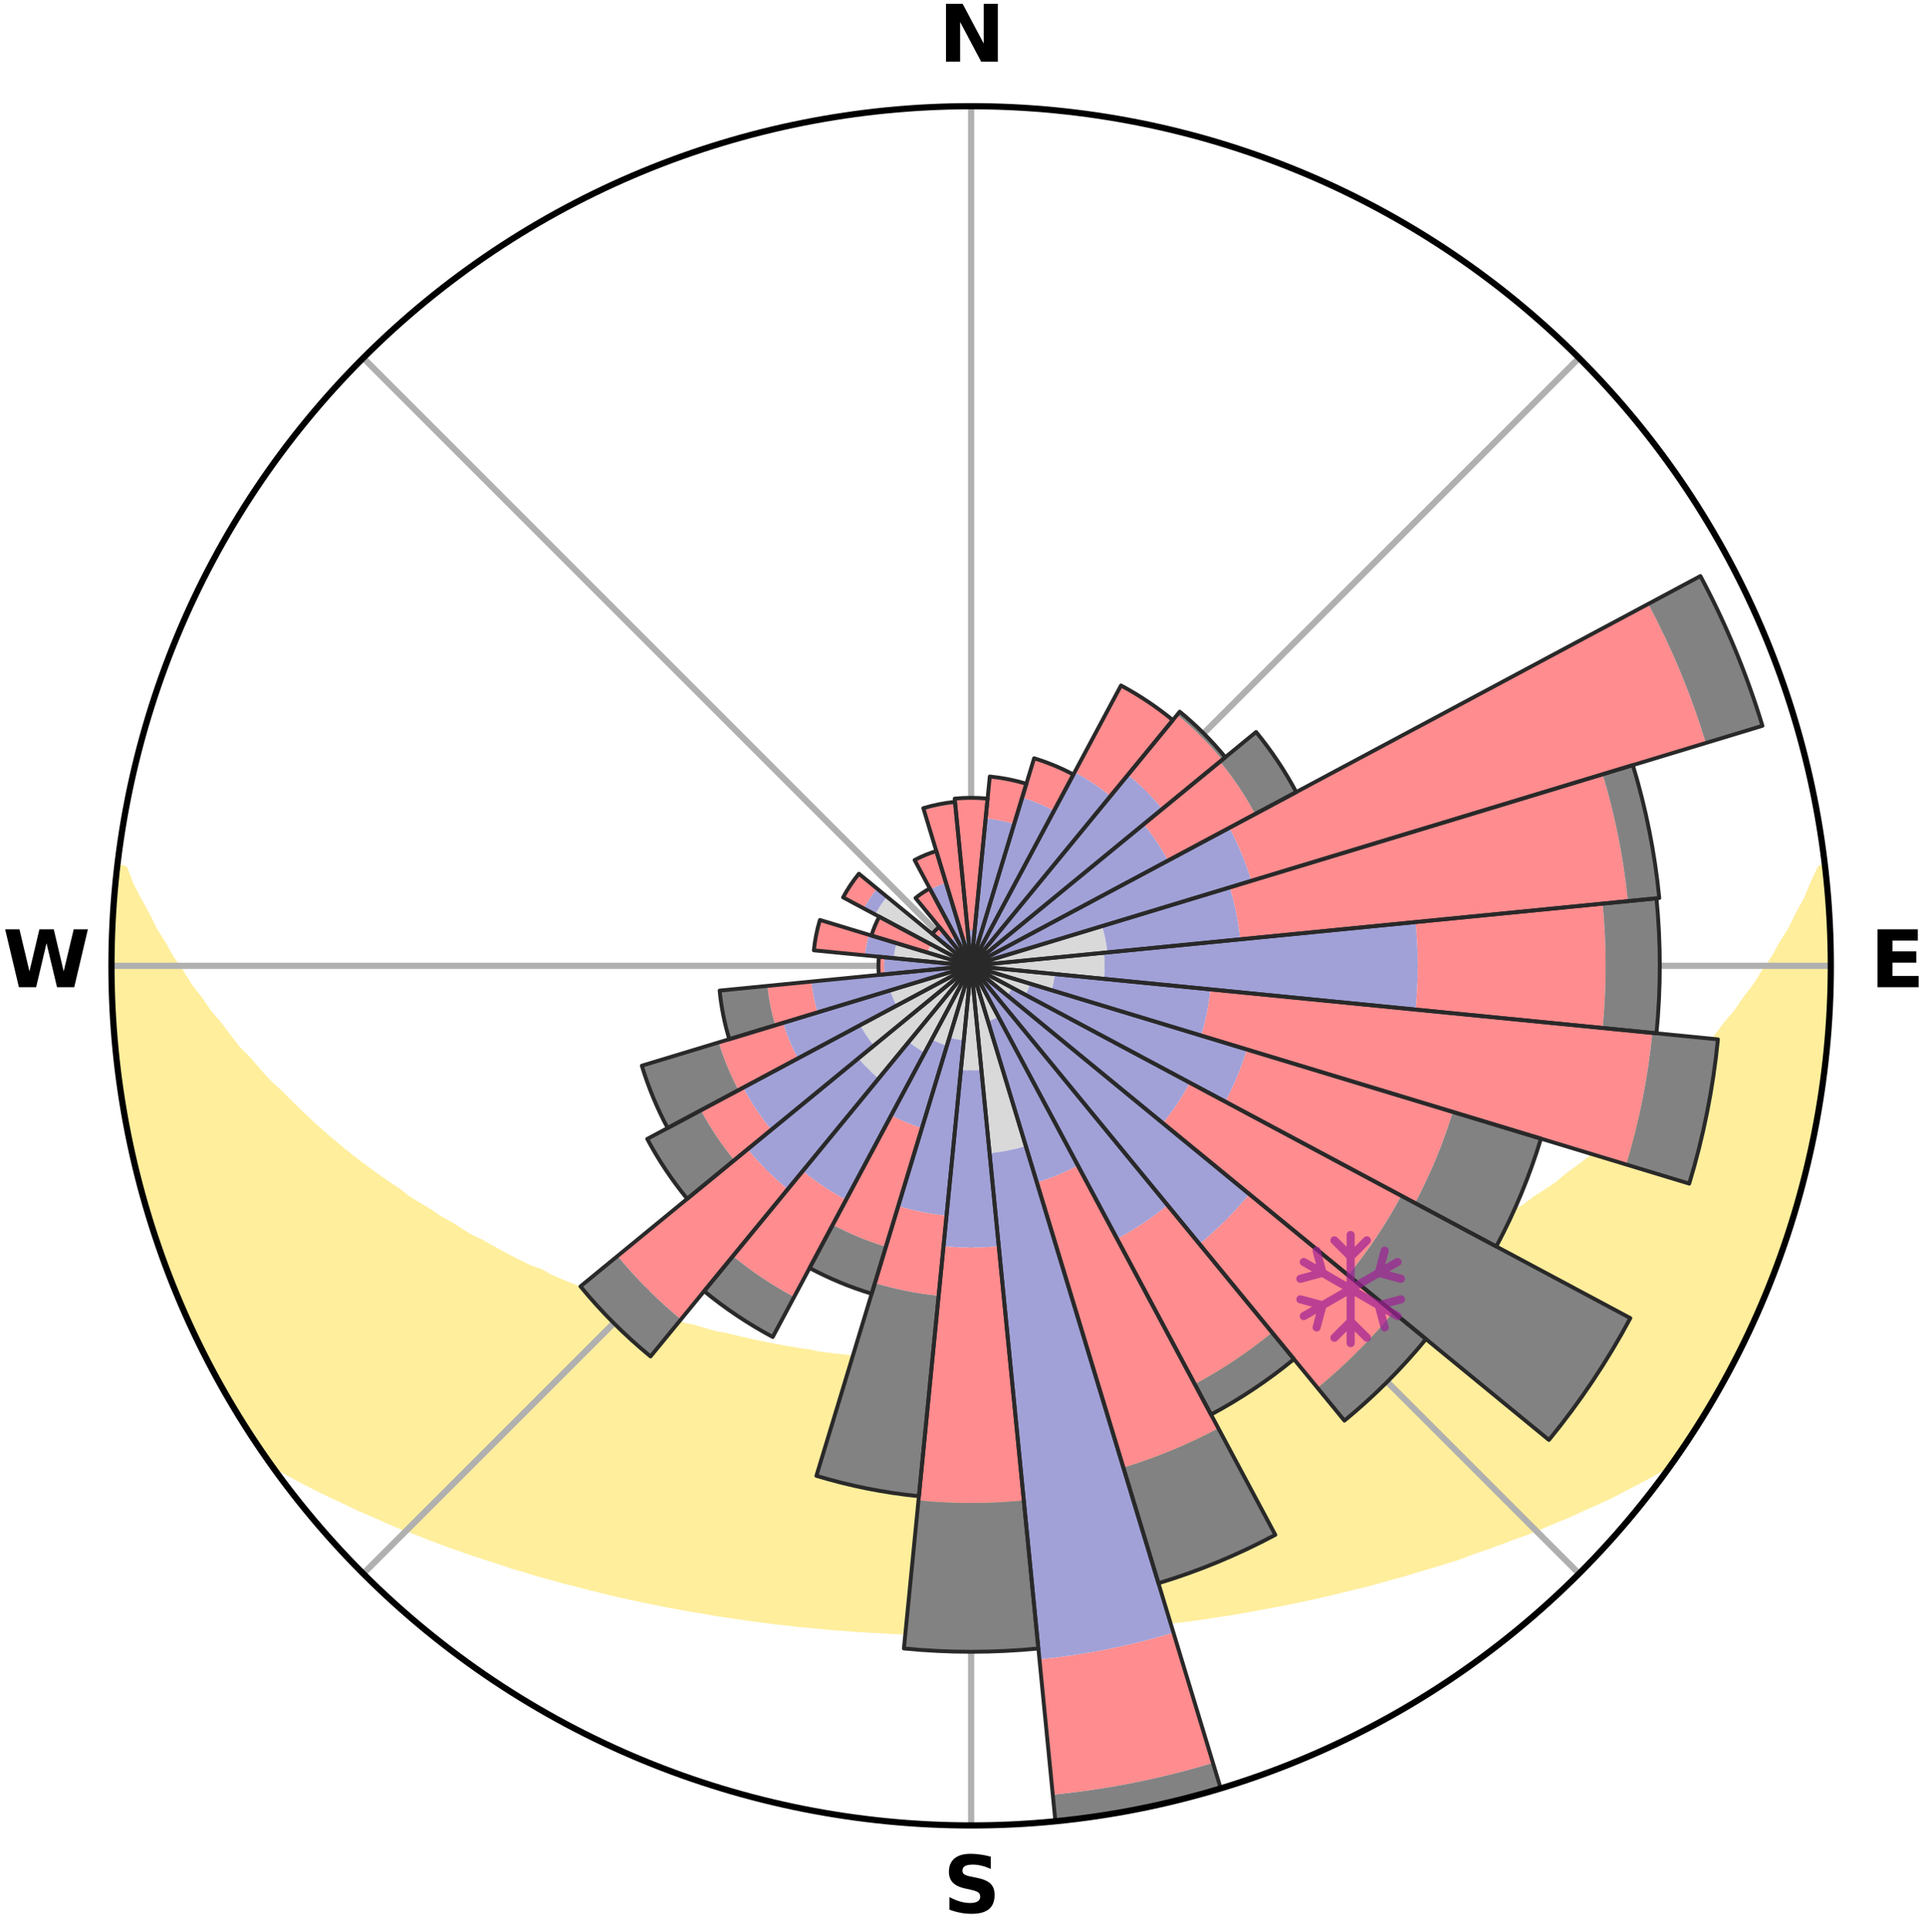 <?xml version="1.0" encoding="utf-8" standalone="no"?>
<!DOCTYPE svg PUBLIC "-//W3C//DTD SVG 1.1//EN"
  "http://www.w3.org/Graphics/SVG/1.1/DTD/svg11.dtd">
<svg xmlns:xlink="http://www.w3.org/1999/xlink" width="248.41pt" height="249.158pt" viewBox="0 0 248.41 249.158" xmlns="http://www.w3.org/2000/svg" version="1.1">
 <title>Ski Rose for Anzère</title>
 <defs>
  <style type="text/css">*{stroke-linejoin: round; stroke-linecap: butt}</style>
 </defs>
 <g id="figure_1">
  <g id="patch_1">
   <path d="M 0 249.158 
L 248.41 249.158 
L 248.41 0 
L 0 0 
z
" style="fill: #ffffff"/>
  </g>
  <g id="axes_1">
   <g id="patch_2">
    <path d="M 236.135 124.579 
C 236.135 110.018 233.267 95.599 227.695 82.147 
C 222.122 68.695 213.955 56.471 203.659 46.175 
C 193.363 35.879 181.139 27.711 167.687 22.139 
C 154.235 16.567 139.815 13.699 125.255 13.699 
C 110.694 13.699 96.275 16.567 82.823 22.139 
C 69.371 27.711 57.147 35.879 46.851 46.175 
C 36.555 56.471 28.387 68.695 22.815 82.147 
C 17.243 95.599 14.375 110.018 14.375 124.579 
C 14.375 139.14 17.243 153.559 22.815 167.011 
C 28.387 180.463 36.555 192.687 46.851 202.983 
C 57.147 213.279 69.371 221.447 82.823 227.019 
C 96.275 232.591 110.694 235.459 125.255 235.459 
C 139.815 235.459 154.235 232.591 167.687 227.019 
C 181.139 221.447 193.363 213.279 203.659 202.983 
C 213.955 192.687 222.122 180.463 227.695 167.011 
C 233.267 153.559 236.135 139.14 236.135 124.579 
M 125.255 124.579 
C 125.255 124.579 125.255 124.579 125.255 124.579 
C 125.255 124.579 125.255 124.579 125.255 124.579 
C 125.255 124.579 125.255 124.579 125.255 124.579 
C 125.255 124.579 125.255 124.579 125.255 124.579 
C 125.255 124.579 125.255 124.579 125.255 124.579 
C 125.255 124.579 125.255 124.579 125.255 124.579 
C 125.255 124.579 125.255 124.579 125.255 124.579 
C 125.255 124.579 125.255 124.579 125.255 124.579 
C 125.255 124.579 125.255 124.579 125.255 124.579 
C 125.255 124.579 125.255 124.579 125.255 124.579 
C 125.255 124.579 125.255 124.579 125.255 124.579 
C 125.255 124.579 125.255 124.579 125.255 124.579 
C 125.255 124.579 125.255 124.579 125.255 124.579 
C 125.255 124.579 125.255 124.579 125.255 124.579 
C 125.255 124.579 125.255 124.579 125.255 124.579 
C 125.255 124.579 125.255 124.579 125.255 124.579 
z
" style="fill: #ffffff"/>
   </g>
   <g id="PolyCollection_1">
    <defs>
     <path id="m9900d717a3" d="M 235.419 -137.131 
L 234.87 -137.068 
L 233.929 -135.043 
L 233.107 -133.067 
L 232.024 -131.109 
L 231.094 -129.2 
L 229.913 -127.32 
L 228.9 -125.484 
L 227.64 -123.686 
L 226.557 -121.926 
L 225.232 -120.214 
L 224.088 -118.534 
L 222.706 -116.91 
L 221.508 -115.311 
L 220.076 -113.776 
L 218.83 -112.26 
L 217.563 -110.784 
L 216.068 -109.382 
L 214.763 -107.99 
L 213.439 -106.638 
L 212.099 -105.326 
L 210.544 -104.103 
L 209.177 -102.875 
L 207.798 -101.688 
L 206.408 -100.54 
L 205.009 -99.433 
L 203.601 -98.365 
L 202.186 -97.336 
L 200.952 -96.277 
L 199.525 -95.323 
L 198.094 -94.408 
L 196.84 -93.453 
L 195.403 -92.611 
L 193.967 -91.805 
L 192.702 -90.951 
L 191.267 -90.215 
L 189.999 -89.426 
L 188.73 -88.667 
L 187.302 -88.03 
L 186.036 -87.333 
L 184.77 -86.664 
L 183.506 -86.024 
L 182.244 -85.411 
L 180.986 -84.826 
L 179.733 -84.268 
L 178.483 -83.735 
L 177.24 -83.228 
L 176.002 -82.746 
L 174.771 -82.288 
L 173.667 -81.748 
L 172.447 -81.335 
L 171.237 -80.944 
L 170.142 -80.468 
L 168.946 -80.119 
L 167.86 -79.683 
L 166.679 -79.372 
L 165.603 -78.974 
L 164.44 -78.699 
L 163.375 -78.336 
L 162.313 -77.991 
L 161.177 -77.764 
L 160.128 -77.45 
L 159.084 -77.152 
L 158.045 -76.869 
L 157.011 -76.601 
L 155.922 -76.442 
L 154.902 -76.199 
L 153.888 -75.97 
L 152.88 -75.752 
L 151.877 -75.547 
L 150.88 -75.353 
L 149.89 -75.169 
L 148.904 -74.997 
L 147.925 -74.834 
L 146.951 -74.68 
L 146.014 -74.461 
L 145.049 -74.328 
L 144.09 -74.203 
L 143.135 -74.086 
L 142.186 -73.976 
L 141.242 -73.874 
L 140.32 -73.72 
L 139.383 -73.634 
L 138.451 -73.553 
L 137.523 -73.478 
L 136.599 -73.408 
L 135.687 -73.302 
L 134.769 -73.246 
L 133.854 -73.194 
L 132.946 -73.116 
L 132.035 -73.076 
L 131.127 -73.041 
L 130.221 -73.009 
L 129.317 -72.965 
L 128.413 -72.944 
L 127.51 -72.927 
L 126.608 -72.908 
L 125.706 -72.901 
L 124.804 -72.902 
L 123.902 -72.91 
L 123 -72.93 
L 122.097 -72.949 
L 121.193 -72.971 
L 120.29 -73.016 
L 119.384 -73.05 
L 118.476 -73.087 
L 117.57 -73.158 
L 116.658 -73.207 
L 115.743 -73.26 
L 114.826 -73.318 
L 113.914 -73.425 
L 112.991 -73.496 
L 112.064 -73.573 
L 111.132 -73.655 
L 110.213 -73.8 
L 109.275 -73.897 
L 108.332 -74.001 
L 107.384 -74.112 
L 106.43 -74.231 
L 105.472 -74.357 
L 104.538 -74.565 
L 103.571 -74.711 
L 102.599 -74.865 
L 101.621 -75.029 
L 100.637 -75.203 
L 99.647 -75.387 
L 98.652 -75.582 
L 97.651 -75.789 
L 96.644 -76.007 
L 95.631 -76.237 
L 94.613 -76.481 
L 93.589 -76.737 
L 92.493 -76.91 
L 91.455 -77.193 
L 90.412 -77.492 
L 89.365 -77.806 
L 88.231 -78.033 
L 87.171 -78.379 
L 86.106 -78.742 
L 84.946 -79.018 
L 83.871 -79.416 
L 82.692 -79.728 
L 81.608 -80.163 
L 80.413 -80.513 
L 79.321 -80.989 
L 78.112 -81.38 
L 77.013 -81.898 
L 75.791 -82.333 
L 74.562 -82.792 
L 73.327 -83.274 
L 72.085 -83.781 
L 70.838 -84.313 
L 69.726 -84.971 
L 68.33 -85.456 
L 67.071 -86.068 
L 65.809 -86.708 
L 64.545 -87.376 
L 63.28 -88.073 
L 62.015 -88.8 
L 60.588 -89.468 
L 59.322 -90.256 
L 58.058 -91.076 
L 56.626 -91.845 
L 55.367 -92.729 
L 53.936 -93.569 
L 52.506 -94.445 
L 51.26 -95.432 
L 49.838 -96.382 
L 48.42 -97.37 
L 47.007 -98.398 
L 45.602 -99.465 
L 44.205 -100.571 
L 42.817 -101.717 
L 41.441 -102.903 
L 40.076 -104.129 
L 38.725 -105.396 
L 37.389 -106.703 
L 36.069 -108.049 
L 34.561 -109.402 
L 33.276 -110.833 
L 32.012 -112.303 
L 30.561 -113.79 
L 29.341 -115.344 
L 28.146 -116.936 
L 26.766 -118.555 
L 25.625 -120.229 
L 24.302 -121.936 
L 23.221 -123.689 
L 21.963 -125.48 
L 20.95 -127.31 
L 19.769 -129.185 
L 18.837 -131.088 
L 17.751 -133.04 
L 16.727 -135.029 
L 15.97 -137.031 
L 15.17 -137.122 
L 15.17 -137.122 
L 14.905 -135.205 
L 14.73 -133.278 
L 14.714 -131.34 
L 14.484 -129.415 
L 14.47 -127.48 
L 14.488 -125.546 
L 14.421 -123.612 
L 14.504 -121.679 
L 14.503 -119.744 
L 14.65 -117.814 
L 14.827 -115.888 
L 14.924 -113.955 
L 15.091 -112.027 
L 15.358 -110.111 
L 15.732 -108.211 
L 15.958 -106.289 
L 16.24 -104.374 
L 16.627 -102.479 
L 17.045 -100.589 
L 17.573 -98.727 
L 17.959 -96.831 
L 18.468 -94.965 
L 19.007 -93.107 
L 19.576 -91.259 
L 20.174 -89.42 
L 20.803 -87.591 
L 21.462 -85.772 
L 22.151 -83.965 
L 22.871 -82.17 
L 23.618 -80.386 
L 24.402 -78.618 
L 25.219 -76.864 
L 26.07 -75.127 
L 26.955 -73.407 
L 27.812 -71.672 
L 28.772 -69.992 
L 29.718 -68.304 
L 30.739 -66.66 
L 31.742 -65.005 
L 32.809 -63.391 
L 33.882 -61.781 
L 35.302 -60.417 
L 37.115 -59.359 
L 38.955 -58.358 
L 40.804 -57.404 
L 42.666 -56.498 
L 44.527 -55.631 
L 46.331 -54.753 
L 48.194 -53.966 
L 49.996 -53.161 
L 51.795 -52.391 
L 53.641 -51.704 
L 55.43 -50.999 
L 57.214 -50.325 
L 58.991 -49.682 
L 60.762 -49.067 
L 62.525 -48.482 
L 64.28 -47.923 
L 65.989 -47.342 
L 67.729 -46.837 
L 69.421 -46.303 
L 71.143 -45.846 
L 72.825 -45.366 
L 74.529 -44.955 
L 76.192 -44.515 
L 77.851 -44.103 
L 79.499 -43.706 
L 81.143 -43.335 
L 82.776 -42.978 
L 84.405 -42.646 
L 86.023 -42.327 
L 87.636 -42.031 
L 89.238 -41.746 
L 90.836 -41.484 
L 92.41 -41.198 
L 93.991 -40.961 
L 95.568 -40.746 
L 97.125 -40.509 
L 98.687 -40.315 
L 100.233 -40.108 
L 101.785 -39.949 
L 103.322 -39.771 
L 104.86 -39.629 
L 106.388 -39.478 
L 107.913 -39.341 
L 109.439 -39.242 
L 110.956 -39.13 
L 112.47 -39.032 
L 113.982 -38.956 
L 115.491 -38.881 
L 116.997 -38.819 
L 118.501 -38.768 
L 120.004 -38.729 
L 121.506 -38.712 
L 123.006 -38.695 
L 124.505 -38.688 
L 126.004 -38.687 
L 127.504 -38.692 
L 129.004 -38.708 
L 130.505 -38.736 
L 132.008 -38.775 
L 133.512 -38.826 
L 135.02 -38.873 
L 136.529 -38.947 
L 138.04 -39.033 
L 139.554 -39.132 
L 141.074 -39.229 
L 142.594 -39.353 
L 144.119 -39.49 
L 145.654 -39.612 
L 147.186 -39.776 
L 148.73 -39.931 
L 150.272 -40.122 
L 151.819 -40.329 
L 153.382 -40.516 
L 154.95 -40.724 
L 156.512 -40.977 
L 158.096 -41.207 
L 159.684 -41.459 
L 161.264 -41.763 
L 162.869 -42.042 
L 164.479 -42.344 
L 166.099 -42.657 
L 167.724 -42.996 
L 169.36 -43.347 
L 171 -43.724 
L 172.652 -44.115 
L 174.306 -44.534 
L 176.001 -44.923 
L 177.676 -45.38 
L 179.353 -45.866 
L 181.075 -46.323 
L 182.771 -46.851 
L 184.51 -47.357 
L 186.257 -47.888 
L 188.014 -48.446 
L 189.731 -49.088 
L 191.501 -49.702 
L 193.277 -50.345 
L 195.061 -51.019 
L 196.904 -51.669 
L 198.699 -52.406 
L 200.497 -53.177 
L 202.353 -53.932 
L 204.157 -54.773 
L 206.023 -55.596 
L 207.884 -56.465 
L 209.682 -57.423 
L 211.537 -58.373 
L 213.371 -59.376 
L 215.189 -60.43 
L 216.631 -61.778 
L 217.708 -63.385 
L 218.767 -65.005 
L 219.786 -66.65 
L 220.761 -68.321 
L 221.755 -69.982 
L 222.631 -71.708 
L 223.546 -73.412 
L 224.411 -75.141 
L 225.225 -76.896 
L 226.139 -78.603 
L 226.914 -80.376 
L 227.616 -82.18 
L 228.376 -83.958 
L 229.089 -85.757 
L 229.755 -87.574 
L 230.373 -89.407 
L 230.945 -91.255 
L 231.528 -93.099 
L 232.001 -94.976 
L 232.601 -96.817 
L 232.985 -98.715 
L 233.499 -100.582 
L 233.796 -102.496 
L 234.197 -104.388 
L 234.591 -106.282 
L 234.765 -108.213 
L 235.079 -110.12 
L 235.334 -112.037 
L 235.572 -113.957 
L 235.772 -115.881 
L 235.921 -117.81 
L 235.876 -119.749 
L 235.954 -121.68 
L 236.008 -123.613 
L 236.027 -125.546 
L 236.002 -127.479 
L 235.953 -129.412 
L 235.871 -131.345 
L 235.756 -133.276 
L 235.598 -135.204 
L 235.419 -137.131 
z
" style="stroke: #ffee9c"/>
    </defs>
    <g clip-path="url(#p0440142050)">
     <use xlink:href="#m9900d717a3" x="0" y="249.158" style="fill: #ffee9c; stroke: #ffee9c"/>
    </g>
   </g>
   <g id="matplotlib.axis_1">
    <g id="xtick_1">
     <g id="line2d_1">
      <path d="M 125.255 124.579 
L 125.255 13.699 
" clip-path="url(#p0440142050)" style="fill: none; stroke: #b0b0b0; stroke-width: 0.8; stroke-linecap: square"/>
     </g>
     <g id="text_1">
      <!-- N -->
      <g transform="translate(121.07 7.958) scale(0.1 -0.1)">
       <defs>
        <path id="DejaVuSans-Bold-4e" d="M 588 4666 
L 1931 4666 
L 3628 1466 
L 3628 4666 
L 4769 4666 
L 4769 0 
L 3425 0 
L 1728 3200 
L 1728 0 
L 588 0 
L 588 4666 
z
" transform="scale(0.016)"/>
       </defs>
       <use xlink:href="#DejaVuSans-Bold-4e"/>
      </g>
     </g>
    </g>
    <g id="xtick_2">
     <g id="line2d_2">
      <path d="M 125.255 124.579 
L 203.659 46.175 
" clip-path="url(#p0440142050)" style="fill: none; stroke: #b0b0b0; stroke-width: 0.8; stroke-linecap: square"/>
     </g>
    </g>
    <g id="xtick_3">
     <g id="line2d_3">
      <path d="M 125.255 124.579 
L 236.135 124.579 
" clip-path="url(#p0440142050)" style="fill: none; stroke: #b0b0b0; stroke-width: 0.8; stroke-linecap: square"/>
     </g>
     <g id="text_2">
      <!-- E -->
      <g transform="translate(241.219 127.338) scale(0.1 -0.1)">
       <defs>
        <path id="DejaVuSans-Bold-45" d="M 588 4666 
L 3834 4666 
L 3834 3756 
L 1791 3756 
L 1791 2888 
L 3713 2888 
L 3713 1978 
L 1791 1978 
L 1791 909 
L 3903 909 
L 3903 0 
L 588 0 
L 588 4666 
z
" transform="scale(0.016)"/>
       </defs>
       <use xlink:href="#DejaVuSans-Bold-45"/>
      </g>
     </g>
    </g>
    <g id="xtick_4">
     <g id="line2d_4">
      <path d="M 125.255 124.579 
L 203.659 202.983 
" clip-path="url(#p0440142050)" style="fill: none; stroke: #b0b0b0; stroke-width: 0.8; stroke-linecap: square"/>
     </g>
    </g>
    <g id="xtick_5">
     <g id="line2d_5">
      <path d="M 125.255 124.579 
L 125.255 235.459 
" clip-path="url(#p0440142050)" style="fill: none; stroke: #b0b0b0; stroke-width: 0.8; stroke-linecap: square"/>
     </g>
     <g id="text_3">
      <!-- S -->
      <g transform="translate(121.654 246.718) scale(0.1 -0.1)">
       <defs>
        <path id="DejaVuSans-Bold-53" d="M 3834 4519 
L 3834 3531 
Q 3450 3703 3084 3790 
Q 2719 3878 2394 3878 
Q 1963 3878 1756 3759 
Q 1550 3641 1550 3391 
Q 1550 3203 1689 3098 
Q 1828 2994 2194 2919 
L 2706 2816 
Q 3484 2659 3812 2340 
Q 4141 2022 4141 1434 
Q 4141 663 3683 286 
Q 3225 -91 2284 -91 
Q 1841 -91 1394 -6 
Q 947 78 500 244 
L 500 1259 
Q 947 1022 1364 901 
Q 1781 781 2169 781 
Q 2563 781 2772 912 
Q 2981 1044 2981 1288 
Q 2981 1506 2839 1625 
Q 2697 1744 2272 1838 
L 1806 1941 
Q 1106 2091 782 2419 
Q 459 2747 459 3303 
Q 459 4000 909 4375 
Q 1359 4750 2203 4750 
Q 2588 4750 2994 4692 
Q 3400 4634 3834 4519 
z
" transform="scale(0.016)"/>
       </defs>
       <use xlink:href="#DejaVuSans-Bold-53"/>
      </g>
     </g>
    </g>
    <g id="xtick_6">
     <g id="line2d_6">
      <path d="M 125.255 124.579 
L 46.851 202.983 
" clip-path="url(#p0440142050)" style="fill: none; stroke: #b0b0b0; stroke-width: 0.8; stroke-linecap: square"/>
     </g>
    </g>
    <g id="xtick_7">
     <g id="line2d_7">
      <path d="M 125.255 124.579 
L 14.375 124.579 
" clip-path="url(#p0440142050)" style="fill: none; stroke: #b0b0b0; stroke-width: 0.8; stroke-linecap: square"/>
     </g>
     <g id="text_4">
      <!-- W -->
      <g transform="translate(0.36 127.338) scale(0.1 -0.1)">
       <defs>
        <path id="DejaVuSans-Bold-57" d="M 191 4666 
L 1344 4666 
L 2150 1275 
L 2950 4666 
L 4109 4666 
L 4909 1275 
L 5716 4666 
L 6859 4666 
L 5759 0 
L 4372 0 
L 3525 3547 
L 2688 0 
L 1300 0 
L 191 4666 
z
" transform="scale(0.016)"/>
       </defs>
       <use xlink:href="#DejaVuSans-Bold-57"/>
      </g>
     </g>
    </g>
    <g id="xtick_8">
     <g id="line2d_8">
      <path d="M 125.255 124.579 
L 46.851 46.175 
" clip-path="url(#p0440142050)" style="fill: none; stroke: #b0b0b0; stroke-width: 0.8; stroke-linecap: square"/>
     </g>
    </g>
   </g>
   <g id="matplotlib.axis_2"/>
   <g id="patch_3">
    <path d="M 125.255 124.579 
C 125.255 124.579 125.255 124.579 125.255 124.579 
C 125.255 124.579 125.255 124.579 125.255 124.579 
L 125.255 124.579 
C 125.255 124.579 125.255 124.579 125.255 124.579 
C 125.255 124.579 125.255 124.579 125.255 124.579 
z
" clip-path="url(#p0440142050)" style="fill: #d9d9d9"/>
   </g>
   <g id="patch_4">
    <path d="M 125.255 124.579 
C 125.255 124.579 125.255 124.579 125.255 124.579 
C 125.255 124.579 125.255 124.579 125.255 124.579 
L 125.255 124.579 
C 125.255 124.579 125.255 124.579 125.255 124.579 
C 125.255 124.579 125.255 124.579 125.255 124.579 
z
" clip-path="url(#p0440142050)" style="fill: #d9d9d9"/>
   </g>
   <g id="patch_5">
    <path d="M 125.255 124.579 
C 125.255 124.579 125.255 124.579 125.255 124.579 
C 125.255 124.579 125.255 124.579 125.255 124.579 
L 125.255 124.579 
C 125.255 124.579 125.255 124.579 125.255 124.579 
C 125.255 124.579 125.255 124.579 125.255 124.579 
z
" clip-path="url(#p0440142050)" style="fill: #d9d9d9"/>
   </g>
   <g id="patch_6">
    <path d="M 125.255 124.579 
C 125.255 124.579 125.255 124.579 125.255 124.579 
C 125.255 124.579 125.255 124.579 125.255 124.579 
L 125.255 124.579 
C 125.255 124.579 125.255 124.579 125.255 124.579 
C 125.255 124.579 125.255 124.579 125.255 124.579 
z
" clip-path="url(#p0440142050)" style="fill: #d9d9d9"/>
   </g>
   <g id="patch_7">
    <path d="M 125.255 124.579 
C 125.255 124.579 125.255 124.579 125.255 124.579 
C 125.255 124.579 125.255 124.579 125.255 124.579 
L 127.937 122.378 
C 127.865 122.29 127.789 122.206 127.708 122.125 
C 127.628 122.045 127.544 121.969 127.456 121.897 
z
" clip-path="url(#p0440142050)" style="fill: #d9d9d9"/>
   </g>
   <g id="patch_8">
    <path d="M 125.255 124.579 
C 125.255 124.579 125.255 124.579 125.255 124.579 
C 125.255 124.579 125.255 124.579 125.255 124.579 
L 125.255 124.579 
C 125.255 124.579 125.255 124.579 125.255 124.579 
C 125.255 124.579 125.255 124.579 125.255 124.579 
z
" clip-path="url(#p0440142050)" style="fill: #d9d9d9"/>
   </g>
   <g id="patch_9">
    <path d="M 125.255 124.579 
C 125.255 124.579 125.255 124.579 125.255 124.579 
C 125.255 124.579 125.255 124.579 125.255 124.579 
L 125.255 124.579 
C 125.255 124.579 125.255 124.579 125.255 124.579 
C 125.255 124.579 125.255 124.579 125.255 124.579 
z
" clip-path="url(#p0440142050)" style="fill: #d9d9d9"/>
   </g>
   <g id="patch_10">
    <path d="M 125.255 124.579 
C 125.255 124.579 125.255 124.579 125.255 124.579 
C 125.255 124.579 125.255 124.579 125.255 124.579 
L 142.82 122.849 
C 142.764 122.274 142.679 121.702 142.566 121.136 
C 142.453 120.569 142.313 120.008 142.145 119.455 
z
" clip-path="url(#p0440142050)" style="fill: #d9d9d9"/>
   </g>
   <g id="patch_11">
    <path d="M 125.255 124.579 
C 125.255 124.579 125.255 124.579 125.255 124.579 
C 125.255 124.579 125.255 124.579 125.255 124.579 
L 142.391 126.267 
C 142.446 125.706 142.474 125.143 142.474 124.579 
C 142.474 124.015 142.446 123.452 142.391 122.891 
z
" clip-path="url(#p0440142050)" style="fill: #d9d9d9"/>
   </g>
   <g id="patch_12">
    <path d="M 125.255 124.579 
C 125.255 124.579 125.255 124.579 125.255 124.579 
C 125.255 124.579 125.255 124.579 125.255 124.579 
L 135.623 127.724 
C 135.726 127.385 135.812 127.041 135.881 126.693 
C 135.951 126.345 136.003 125.994 136.037 125.641 
z
" clip-path="url(#p0440142050)" style="fill: #d9d9d9"/>
   </g>
   <g id="patch_13">
    <path d="M 125.255 124.579 
C 125.255 124.579 125.255 124.579 125.255 124.579 
C 125.255 124.579 125.255 124.579 125.255 124.579 
L 132.267 128.327 
C 132.389 128.097 132.501 127.862 132.6 127.622 
C 132.7 127.381 132.787 127.136 132.863 126.887 
z
" clip-path="url(#p0440142050)" style="fill: #d9d9d9"/>
   </g>
   <g id="patch_14">
    <path d="M 125.255 124.579 
C 125.255 124.579 125.255 124.579 125.255 124.579 
C 125.255 124.579 125.255 124.579 125.255 124.579 
L 129.901 128.392 
C 130.025 128.24 130.143 128.082 130.252 127.918 
C 130.361 127.754 130.462 127.586 130.555 127.412 
z
" clip-path="url(#p0440142050)" style="fill: #d9d9d9"/>
   </g>
   <g id="patch_15">
    <path d="M 125.255 124.579 
C 125.255 124.579 125.255 124.579 125.255 124.579 
C 125.255 124.579 125.255 124.579 125.255 124.579 
L 125.255 124.579 
C 125.255 124.579 125.255 124.579 125.255 124.579 
C 125.255 124.579 125.255 124.579 125.255 124.579 
z
" clip-path="url(#p0440142050)" style="fill: #d9d9d9"/>
   </g>
   <g id="patch_16">
    <path d="M 125.255 124.579 
C 125.255 124.579 125.255 124.579 125.255 124.579 
C 125.255 124.579 125.255 124.579 125.255 124.579 
L 126.548 126.998 
C 126.627 126.956 126.704 126.91 126.779 126.86 
C 126.854 126.81 126.926 126.757 126.995 126.7 
z
" clip-path="url(#p0440142050)" style="fill: #d9d9d9"/>
   </g>
   <g id="patch_17">
    <path d="M 125.255 124.579 
C 125.255 124.579 125.255 124.579 125.255 124.579 
C 125.255 124.579 125.255 124.579 125.255 124.579 
L 127.421 131.72 
C 127.655 131.649 127.885 131.567 128.111 131.473 
C 128.336 131.38 128.557 131.275 128.773 131.16 
z
" clip-path="url(#p0440142050)" style="fill: #d9d9d9"/>
   </g>
   <g id="patch_18">
    <path d="M 125.255 124.579 
C 125.255 124.579 125.255 124.579 125.255 124.579 
C 125.255 124.579 125.255 124.579 125.255 124.579 
L 127.636 148.751 
C 128.427 148.673 129.214 148.557 129.993 148.401 
C 130.773 148.246 131.545 148.053 132.306 147.822 
z
" clip-path="url(#p0440142050)" style="fill: #d9d9d9"/>
   </g>
   <g id="patch_19">
    <path d="M 125.255 124.579 
C 125.255 124.579 125.255 124.579 125.255 124.579 
C 125.255 124.579 125.255 124.579 125.255 124.579 
L 123.932 138.009 
C 124.372 138.052 124.813 138.074 125.255 138.074 
C 125.697 138.074 126.138 138.052 126.578 138.009 
z
" clip-path="url(#p0440142050)" style="fill: #d9d9d9"/>
   </g>
   <g id="patch_20">
    <path d="M 125.255 124.579 
C 125.255 124.579 125.255 124.579 125.255 124.579 
C 125.255 124.579 125.255 124.579 125.255 124.579 
L 122.451 133.823 
C 122.753 133.915 123.06 133.991 123.37 134.053 
C 123.68 134.115 123.993 134.161 124.308 134.192 
z
" clip-path="url(#p0440142050)" style="fill: #d9d9d9"/>
   </g>
   <g id="patch_21">
    <path d="M 125.255 124.579 
C 125.255 124.579 125.255 124.579 125.255 124.579 
C 125.255 124.579 125.255 124.579 125.255 124.579 
L 120.18 134.073 
C 120.491 134.239 120.81 134.39 121.135 134.525 
C 121.461 134.659 121.793 134.778 122.13 134.881 
z
" clip-path="url(#p0440142050)" style="fill: #d9d9d9"/>
   </g>
   <g id="patch_22">
    <path d="M 125.255 124.579 
C 125.255 124.579 125.255 124.579 125.255 124.579 
C 125.255 124.579 125.255 124.579 125.255 124.579 
L 117.204 134.389 
C 117.525 134.652 117.859 134.9 118.205 135.13 
C 118.55 135.361 118.907 135.575 119.273 135.771 
z
" clip-path="url(#p0440142050)" style="fill: #d9d9d9"/>
   </g>
   <g id="patch_23">
    <path d="M 125.255 124.579 
C 125.255 124.579 125.255 124.579 125.255 124.579 
C 125.255 124.579 125.255 124.579 125.255 124.579 
L 110.717 136.51 
C 111.108 136.985 111.522 137.442 111.957 137.877 
C 112.392 138.312 112.848 138.726 113.324 139.117 
z
" clip-path="url(#p0440142050)" style="fill: #d9d9d9"/>
   </g>
   <g id="patch_24">
    <path d="M 125.255 124.579 
C 125.255 124.579 125.255 124.579 125.255 124.579 
C 125.255 124.579 125.255 124.579 125.255 124.579 
L 110.942 132.229 
C 111.193 132.698 111.466 133.154 111.761 133.595 
C 112.056 134.037 112.373 134.464 112.71 134.875 
z
" clip-path="url(#p0440142050)" style="fill: #d9d9d9"/>
   </g>
   <g id="patch_25">
    <path d="M 125.255 124.579 
C 125.255 124.579 125.255 124.579 125.255 124.579 
C 125.255 124.579 125.255 124.579 125.255 124.579 
L 114.82 127.744 
C 114.924 128.086 115.044 128.422 115.181 128.752 
C 115.318 129.082 115.47 129.404 115.638 129.719 
z
" clip-path="url(#p0440142050)" style="fill: #d9d9d9"/>
   </g>
   <g id="patch_26">
    <path d="M 125.255 124.579 
C 125.255 124.579 125.255 124.579 125.255 124.579 
C 125.255 124.579 125.255 124.579 125.255 124.579 
L 122.264 124.874 
C 122.274 124.971 122.288 125.069 122.308 125.165 
C 122.327 125.262 122.351 125.357 122.379 125.451 
z
" clip-path="url(#p0440142050)" style="fill: #d9d9d9"/>
   </g>
   <g id="patch_27">
    <path d="M 125.255 124.579 
C 125.255 124.579 125.255 124.579 125.255 124.579 
C 125.255 124.579 125.255 124.579 125.255 124.579 
L 122.264 124.285 
C 122.255 124.382 122.25 124.481 122.25 124.579 
C 122.25 124.677 122.255 124.776 122.264 124.874 
z
" clip-path="url(#p0440142050)" style="fill: #d9d9d9"/>
   </g>
   <g id="patch_28">
    <path d="M 125.255 124.579 
C 125.255 124.579 125.255 124.579 125.255 124.579 
C 125.255 124.579 125.255 124.579 125.255 124.579 
L 115.646 121.664 
C 115.55 121.979 115.47 122.298 115.406 122.62 
C 115.342 122.942 115.294 123.268 115.262 123.595 
z
" clip-path="url(#p0440142050)" style="fill: #d9d9d9"/>
   </g>
   <g id="patch_29">
    <path d="M 125.255 124.579 
C 125.255 124.579 125.255 124.579 125.255 124.579 
C 125.255 124.579 125.255 124.579 125.255 124.579 
L 120.066 121.806 
C 119.975 121.975 119.893 122.15 119.819 122.328 
C 119.746 122.505 119.681 122.687 119.625 122.871 
z
" clip-path="url(#p0440142050)" style="fill: #d9d9d9"/>
   </g>
   <g id="patch_30">
    <path d="M 125.255 124.579 
C 125.255 124.579 125.255 124.579 125.255 124.579 
C 125.255 124.579 125.255 124.579 125.255 124.579 
L 114.401 115.671 
C 114.109 116.027 113.835 116.396 113.58 116.778 
C 113.325 117.16 113.088 117.555 112.872 117.96 
z
" clip-path="url(#p0440142050)" style="fill: #d9d9d9"/>
   </g>
   <g id="patch_31">
    <path d="M 125.255 124.579 
C 125.255 124.579 125.255 124.579 125.255 124.579 
C 125.255 124.579 125.255 124.579 125.255 124.579 
L 125.255 124.579 
C 125.255 124.579 125.255 124.579 125.255 124.579 
C 125.255 124.579 125.255 124.579 125.255 124.579 
z
" clip-path="url(#p0440142050)" style="fill: #d9d9d9"/>
   </g>
   <g id="patch_32">
    <path d="M 125.255 124.579 
C 125.255 124.579 125.255 124.579 125.255 124.579 
C 125.255 124.579 125.255 124.579 125.255 124.579 
L 125.255 124.579 
C 125.255 124.579 125.255 124.579 125.255 124.579 
C 125.255 124.579 125.255 124.579 125.255 124.579 
z
" clip-path="url(#p0440142050)" style="fill: #d9d9d9"/>
   </g>
   <g id="patch_33">
    <path d="M 125.255 124.579 
C 125.255 124.579 125.255 124.579 125.255 124.579 
C 125.255 124.579 125.255 124.579 125.255 124.579 
L 125.255 124.579 
C 125.255 124.579 125.255 124.579 125.255 124.579 
C 125.255 124.579 125.255 124.579 125.255 124.579 
z
" clip-path="url(#p0440142050)" style="fill: #d9d9d9"/>
   </g>
   <g id="patch_34">
    <path d="M 125.255 124.579 
C 125.255 124.579 125.255 124.579 125.255 124.579 
C 125.255 124.579 125.255 124.579 125.255 124.579 
L 125.255 124.579 
C 125.255 124.579 125.255 124.579 125.255 124.579 
C 125.255 124.579 125.255 124.579 125.255 124.579 
z
" clip-path="url(#p0440142050)" style="fill: #d9d9d9"/>
   </g>
   <g id="patch_35">
    <path d="M 125.255 124.579 
C 125.255 124.579 125.255 124.579 125.255 124.579 
C 125.255 124.579 125.255 124.579 125.255 124.579 
L 125.705 120.011 
C 125.555 119.996 125.405 119.989 125.255 119.989 
C 125.105 119.989 124.954 119.996 124.805 120.011 
z
" clip-path="url(#p0440142050)" style="fill: #a1a1d8"/>
   </g>
   <g id="patch_36">
    <path d="M 125.255 124.579 
C 125.255 124.579 125.255 124.579 125.255 124.579 
C 125.255 124.579 125.255 124.579 125.255 124.579 
L 130.806 106.279 
C 130.207 106.097 129.6 105.945 128.986 105.823 
C 128.372 105.701 127.752 105.609 127.129 105.547 
z
" clip-path="url(#p0440142050)" style="fill: #a1a1d8"/>
   </g>
   <g id="patch_37">
    <path d="M 125.255 124.579 
C 125.255 124.579 125.255 124.579 125.255 124.579 
C 125.255 124.579 125.255 124.579 125.255 124.579 
L 135.95 104.571 
C 135.295 104.221 134.623 103.903 133.937 103.619 
C 133.251 103.335 132.551 103.084 131.841 102.869 
z
" clip-path="url(#p0440142050)" style="fill: #a1a1d8"/>
   </g>
   <g id="patch_38">
    <path d="M 125.255 124.579 
C 125.255 124.579 125.255 124.579 125.255 124.579 
C 125.255 124.579 125.255 124.579 125.255 124.579 
L 143.222 102.685 
C 142.506 102.097 141.761 101.545 140.99 101.03 
C 140.219 100.515 139.424 100.038 138.606 99.601 
z
" clip-path="url(#p0440142050)" style="fill: #a1a1d8"/>
   </g>
   <g id="patch_39">
    <path d="M 127.456 121.897 
C 127.544 121.969 127.628 122.045 127.708 122.125 
C 127.789 122.206 127.865 122.29 127.937 122.378 
L 149.911 104.344 
C 149.249 103.537 148.547 102.763 147.809 102.025 
C 147.071 101.287 146.297 100.585 145.49 99.923 
z
" clip-path="url(#p0440142050)" style="fill: #a1a1d8"/>
   </g>
   <g id="patch_40">
    <path d="M 125.255 124.579 
C 125.255 124.579 125.255 124.579 125.255 124.579 
C 125.255 124.579 125.255 124.579 125.255 124.579 
L 150.651 111.004 
C 150.207 110.173 149.722 109.364 149.199 108.58 
C 148.675 107.797 148.113 107.039 147.515 106.311 
z
" clip-path="url(#p0440142050)" style="fill: #a1a1d8"/>
   </g>
   <g id="patch_41">
    <path d="M 125.255 124.579 
C 125.255 124.579 125.255 124.579 125.255 124.579 
C 125.255 124.579 125.255 124.579 125.255 124.579 
L 161.401 113.614 
C 161.042 112.431 160.625 111.266 160.152 110.124 
C 159.679 108.982 159.15 107.864 158.567 106.773 
z
" clip-path="url(#p0440142050)" style="fill: #a1a1d8"/>
   </g>
   <g id="patch_42">
    <path d="M 142.145 119.455 
C 142.313 120.008 142.453 120.569 142.566 121.136 
C 142.679 121.702 142.764 122.274 142.82 122.849 
L 159.959 121.161 
C 159.847 120.025 159.679 118.895 159.457 117.776 
C 159.234 116.656 158.956 115.549 158.625 114.456 
z
" clip-path="url(#p0440142050)" style="fill: #a1a1d8"/>
   </g>
   <g id="patch_43">
    <path d="M 142.391 122.891 
C 142.446 123.452 142.474 124.015 142.474 124.579 
C 142.474 125.143 142.446 125.706 142.391 126.267 
L 182.584 130.226 
C 182.769 128.349 182.862 126.465 182.862 124.579 
C 182.862 122.694 182.769 120.809 182.584 118.933 
z
" clip-path="url(#p0440142050)" style="fill: #a1a1d8"/>
   </g>
   <g id="patch_44">
    <path d="M 136.037 125.641 
C 136.003 125.994 135.951 126.345 135.881 126.693 
C 135.812 127.041 135.726 127.385 135.623 127.724 
L 154.931 133.581 
C 155.225 132.61 155.472 131.625 155.67 130.629 
C 155.868 129.634 156.017 128.629 156.117 127.619 
z
" clip-path="url(#p0440142050)" style="fill: #a1a1d8"/>
   </g>
   <g id="patch_45">
    <path d="M 132.863 126.887 
C 132.787 127.136 132.7 127.381 132.6 127.622 
C 132.501 127.862 132.389 128.097 132.267 128.327 
L 158.036 142.101 
C 158.609 141.028 159.13 139.927 159.595 138.803 
C 160.061 137.679 160.471 136.533 160.824 135.369 
z
" clip-path="url(#p0440142050)" style="fill: #a1a1d8"/>
   </g>
   <g id="patch_46">
    <path d="M 130.555 127.412 
C 130.462 127.586 130.361 127.754 130.252 127.918 
C 130.143 128.082 130.025 128.24 129.901 128.392 
L 149.984 144.874 
C 150.648 144.064 151.272 143.223 151.854 142.352 
C 152.436 141.481 152.974 140.583 153.468 139.659 
z
" clip-path="url(#p0440142050)" style="fill: #a1a1d8"/>
   </g>
   <g id="patch_47">
    <path d="M 125.255 124.579 
C 125.255 124.579 125.255 124.579 125.255 124.579 
C 125.255 124.579 125.255 124.579 125.255 124.579 
L 154.706 160.465 
C 155.88 159.501 157.007 158.48 158.081 157.406 
C 159.156 156.331 160.177 155.205 161.141 154.03 
z
" clip-path="url(#p0440142050)" style="fill: #a1a1d8"/>
   </g>
   <g id="patch_48">
    <path d="M 126.995 126.7 
C 126.926 126.757 126.854 126.81 126.779 126.86 
C 126.704 126.91 126.627 126.956 126.548 126.998 
L 144.083 159.804 
C 145.236 159.188 146.358 158.515 147.445 157.789 
C 148.532 157.063 149.583 156.283 150.593 155.454 
z
" clip-path="url(#p0440142050)" style="fill: #a1a1d8"/>
   </g>
   <g id="patch_49">
    <path d="M 128.773 131.16 
C 128.557 131.275 128.336 131.38 128.111 131.473 
C 127.885 131.567 127.655 131.649 127.421 131.72 
L 133.735 152.533 
C 134.65 152.256 135.55 151.933 136.434 151.567 
C 137.317 151.201 138.182 150.792 139.025 150.342 
z
" clip-path="url(#p0440142050)" style="fill: #a1a1d8"/>
   </g>
   <g id="patch_50">
    <path d="M 132.306 147.822 
C 131.545 148.053 130.773 148.246 129.993 148.401 
C 129.214 148.557 128.427 148.673 127.636 148.751 
L 134.067 214.045 
C 136.995 213.757 139.907 213.325 142.793 212.751 
C 145.679 212.177 148.535 211.461 151.351 210.607 
z
" clip-path="url(#p0440142050)" style="fill: #a1a1d8"/>
   </g>
   <g id="patch_51">
    <path d="M 126.578 138.009 
C 126.138 138.052 125.697 138.074 125.255 138.074 
C 124.813 138.074 124.372 138.052 123.932 138.009 
L 121.692 160.755 
C 122.876 160.872 124.065 160.93 125.255 160.93 
C 126.445 160.93 127.634 160.872 128.818 160.755 
z
" clip-path="url(#p0440142050)" style="fill: #a1a1d8"/>
   </g>
   <g id="patch_52">
    <path d="M 124.308 134.192 
C 123.993 134.161 123.68 134.115 123.37 134.053 
C 123.06 133.991 122.753 133.915 122.451 133.823 
L 115.853 155.573 
C 116.868 155.88 117.897 156.138 118.936 156.345 
C 119.976 156.552 121.025 156.707 122.08 156.811 
z
" clip-path="url(#p0440142050)" style="fill: #a1a1d8"/>
   </g>
   <g id="patch_53">
    <path d="M 122.13 134.881 
C 121.793 134.778 121.461 134.659 121.135 134.525 
C 120.81 134.39 120.491 134.239 120.18 134.073 
L 114.942 143.873 
C 115.574 144.21 116.221 144.517 116.883 144.791 
C 117.545 145.065 118.219 145.306 118.904 145.514 
z
" clip-path="url(#p0440142050)" style="fill: #a1a1d8"/>
   </g>
   <g id="patch_54">
    <path d="M 119.273 135.771 
C 118.907 135.575 118.55 135.361 118.205 135.13 
C 117.859 134.9 117.525 134.652 117.204 134.389 
L 103.533 151.047 
C 104.399 151.758 105.3 152.426 106.232 153.049 
C 107.164 153.671 108.126 154.248 109.114 154.776 
z
" clip-path="url(#p0440142050)" style="fill: #a1a1d8"/>
   </g>
   <g id="patch_55">
    <path d="M 113.324 139.117 
C 112.848 138.726 112.392 138.312 111.957 137.877 
C 111.522 137.442 111.108 136.985 110.717 136.51 
L 96.428 148.236 
C 97.203 149.18 98.023 150.085 98.886 150.948 
C 99.749 151.811 100.654 152.631 101.598 153.405 
z
" clip-path="url(#p0440142050)" style="fill: #a1a1d8"/>
   </g>
   <g id="patch_56">
    <path d="M 112.71 134.875 
C 112.373 134.464 112.056 134.037 111.761 133.595 
C 111.466 133.154 111.193 132.698 110.942 132.229 
L 95.843 140.3 
C 96.358 141.263 96.919 142.2 97.526 143.107 
C 98.132 144.015 98.783 144.892 99.475 145.736 
z
" clip-path="url(#p0440142050)" style="fill: #a1a1d8"/>
   </g>
   <g id="patch_57">
    <path d="M 115.638 129.719 
C 115.47 129.404 115.318 129.082 115.181 128.752 
C 115.044 128.422 114.924 128.086 114.82 127.744 
L 100.996 131.938 
C 101.237 132.732 101.517 133.514 101.834 134.28 
C 102.152 135.047 102.507 135.797 102.898 136.529 
z
" clip-path="url(#p0440142050)" style="fill: #a1a1d8"/>
   </g>
   <g id="patch_58">
    <path d="M 122.379 125.451 
C 122.351 125.357 122.327 125.262 122.308 125.165 
C 122.288 125.069 122.274 124.971 122.264 124.874 
L 104.644 126.609 
C 104.71 127.284 104.81 127.955 104.942 128.619 
C 105.075 129.284 105.239 129.942 105.436 130.591 
z
" clip-path="url(#p0440142050)" style="fill: #a1a1d8"/>
   </g>
   <g id="patch_59">
    <path d="M 122.264 124.874 
C 122.255 124.776 122.25 124.677 122.25 124.579 
C 122.25 124.481 122.255 124.382 122.264 124.285 
L 114.065 123.477 
C 114.029 123.843 114.011 124.211 114.011 124.579 
C 114.011 124.947 114.029 125.315 114.065 125.681 
z
" clip-path="url(#p0440142050)" style="fill: #a1a1d8"/>
   </g>
   <g id="patch_60">
    <path d="M 115.262 123.595 
C 115.294 123.268 115.342 122.942 115.406 122.62 
C 115.47 122.298 115.55 121.979 115.646 121.664 
L 112.077 120.582 
C 111.946 121.013 111.837 121.45 111.749 121.893 
C 111.661 122.335 111.595 122.781 111.551 123.229 
z
" clip-path="url(#p0440142050)" style="fill: #a1a1d8"/>
   </g>
   <g id="patch_61">
    <path d="M 119.625 122.871 
C 119.681 122.687 119.746 122.505 119.819 122.328 
C 119.893 122.15 119.975 121.975 120.066 121.806 
L 120.066 121.806 
C 119.975 121.975 119.893 122.15 119.819 122.328 
C 119.746 122.505 119.681 122.687 119.625 122.871 
z
" clip-path="url(#p0440142050)" style="fill: #a1a1d8"/>
   </g>
   <g id="patch_62">
    <path d="M 112.872 117.96 
C 113.088 117.555 113.325 117.16 113.58 116.778 
C 113.835 116.396 114.109 116.027 114.401 115.671 
L 113.11 114.612 
C 112.784 115.01 112.478 115.423 112.192 115.851 
C 111.906 116.278 111.642 116.72 111.399 117.173 
z
" clip-path="url(#p0440142050)" style="fill: #a1a1d8"/>
   </g>
   <g id="patch_63">
    <path d="M 125.255 124.579 
C 125.255 124.579 125.255 124.579 125.255 124.579 
C 125.255 124.579 125.255 124.579 125.255 124.579 
L 121.688 120.233 
C 121.546 120.35 121.41 120.474 121.28 120.604 
C 121.149 120.734 121.026 120.87 120.909 121.013 
z
" clip-path="url(#p0440142050)" style="fill: #a1a1d8"/>
   </g>
   <g id="patch_64">
    <path d="M 125.255 124.579 
C 125.255 124.579 125.255 124.579 125.255 124.579 
C 125.255 124.579 125.255 124.579 125.255 124.579 
L 123.252 120.831 
C 123.129 120.897 123.009 120.968 122.894 121.046 
C 122.778 121.123 122.666 121.206 122.559 121.294 
z
" clip-path="url(#p0440142050)" style="fill: #a1a1d8"/>
   </g>
   <g id="patch_65">
    <path d="M 125.255 124.579 
C 125.255 124.579 125.255 124.579 125.255 124.579 
C 125.255 124.579 125.255 124.579 125.255 124.579 
L 122.01 113.884 
C 121.66 113.99 121.316 114.113 120.978 114.253 
C 120.64 114.393 120.309 114.55 119.986 114.722 
z
" clip-path="url(#p0440142050)" style="fill: #a1a1d8"/>
   </g>
   <g id="patch_66">
    <path d="M 125.255 124.579 
C 125.255 124.579 125.255 124.579 125.255 124.579 
C 125.255 124.579 125.255 124.579 125.255 124.579 
L 124.915 121.126 
C 124.802 121.137 124.689 121.154 124.578 121.176 
C 124.467 121.198 124.356 121.226 124.248 121.259 
z
" clip-path="url(#p0440142050)" style="fill: #a1a1d8"/>
   </g>
   <g id="patch_67">
    <path d="M 124.805 120.011 
C 124.954 119.996 125.105 119.989 125.255 119.989 
C 125.405 119.989 125.555 119.996 125.705 120.011 
L 127.379 103.014 
C 126.673 102.945 125.964 102.91 125.255 102.91 
C 124.546 102.91 123.837 102.945 123.131 103.014 
z
" clip-path="url(#p0440142050)" style="fill: #ff8c8e"/>
   </g>
   <g id="patch_68">
    <path d="M 127.129 105.547 
C 127.752 105.609 128.372 105.701 128.986 105.823 
C 129.6 105.945 130.207 106.097 130.806 106.279 
L 132.377 101.1 
C 131.609 100.867 130.829 100.671 130.042 100.515 
C 129.254 100.358 128.459 100.24 127.66 100.161 
z
" clip-path="url(#p0440142050)" style="fill: #ff8c8e"/>
   </g>
   <g id="patch_69">
    <path d="M 131.841 102.869 
C 132.551 103.084 133.251 103.335 133.937 103.619 
C 134.623 103.903 135.295 104.221 135.95 104.571 
L 138.442 99.907 
C 137.635 99.476 136.806 99.084 135.96 98.734 
C 135.114 98.383 134.252 98.074 133.376 97.809 
z
" clip-path="url(#p0440142050)" style="fill: #ff8c8e"/>
   </g>
   <g id="patch_70">
    <path d="M 138.606 99.601 
C 139.424 100.038 140.219 100.515 140.99 101.03 
C 141.761 101.545 142.506 102.097 143.222 102.685 
L 151.266 92.885 
C 150.228 92.033 149.15 91.233 148.034 90.488 
C 146.918 89.742 145.766 89.052 144.583 88.419 
z
" clip-path="url(#p0440142050)" style="fill: #ff8c8e"/>
   </g>
   <g id="patch_71">
    <path d="M 145.49 99.923 
C 146.297 100.585 147.071 101.287 147.809 102.025 
C 148.547 102.763 149.249 103.537 149.911 104.344 
L 157.637 98.004 
C 156.767 96.944 155.846 95.927 154.876 94.958 
C 153.907 93.988 152.89 93.067 151.83 92.197 
z
" clip-path="url(#p0440142050)" style="fill: #ff8c8e"/>
   </g>
   <g id="patch_72">
    <path d="M 147.515 106.311 
C 148.113 107.039 148.675 107.797 149.199 108.58 
C 149.722 109.364 150.207 110.173 150.651 111.004 
L 161.881 105.002 
C 161.24 103.803 160.541 102.637 159.786 101.506 
C 159.031 100.376 158.22 99.284 157.358 98.233 
z
" clip-path="url(#p0440142050)" style="fill: #ff8c8e"/>
   </g>
   <g id="patch_73">
    <path d="M 158.567 106.773 
C 159.15 107.864 159.679 108.982 160.152 110.124 
C 160.625 111.266 161.042 112.431 161.401 113.614 
L 220.012 95.835 
C 219.071 92.733 217.978 89.68 216.738 86.685 
C 215.498 83.691 214.111 80.759 212.583 77.901 
z
" clip-path="url(#p0440142050)" style="fill: #ff8c8e"/>
   </g>
   <g id="patch_74">
    <path d="M 158.625 114.456 
C 158.956 115.549 159.234 116.656 159.457 117.776 
C 159.679 118.895 159.847 120.025 159.959 121.161 
L 209.954 116.237 
C 209.681 113.465 209.272 110.707 208.729 107.975 
C 208.185 105.243 207.508 102.539 206.699 99.873 
z
" clip-path="url(#p0440142050)" style="fill: #ff8c8e"/>
   </g>
   <g id="patch_75">
    <path d="M 182.584 118.933 
C 182.769 120.809 182.862 122.694 182.862 124.579 
C 182.862 126.465 182.769 128.349 182.584 130.226 
L 206.698 132.6 
C 206.96 129.935 207.092 127.258 207.092 124.579 
C 207.092 121.9 206.96 119.223 206.698 116.558 
z
" clip-path="url(#p0440142050)" style="fill: #ff8c8e"/>
   </g>
   <g id="patch_76">
    <path d="M 156.117 127.619 
C 156.017 128.629 155.868 129.634 155.67 130.629 
C 155.472 131.625 155.225 132.61 154.931 133.581 
L 209.739 150.207 
C 210.578 147.442 211.281 144.637 211.844 141.803 
C 212.408 138.969 212.832 136.108 213.116 133.233 
z
" clip-path="url(#p0440142050)" style="fill: #ff8c8e"/>
   </g>
   <g id="patch_77">
    <path d="M 160.824 135.369 
C 160.471 136.533 160.061 137.679 159.595 138.803 
C 159.13 139.927 158.609 141.028 158.036 142.101 
L 182.505 155.18 
C 183.507 153.306 184.416 151.384 185.229 149.421 
C 186.042 147.458 186.758 145.456 187.375 143.423 
z
" clip-path="url(#p0440142050)" style="fill: #ff8c8e"/>
   </g>
   <g id="patch_78">
    <path d="M 153.468 139.659 
C 152.974 140.583 152.436 141.481 151.854 142.352 
C 151.272 143.223 150.648 144.064 149.984 144.874 
L 173.879 164.484 
C 175.185 162.892 176.412 161.237 177.556 159.526 
C 178.7 157.814 179.759 156.047 180.729 154.231 
z
" clip-path="url(#p0440142050)" style="fill: #ff8c8e"/>
   </g>
   <g id="patch_79">
    <path d="M 161.141 154.03 
C 160.177 155.205 159.156 156.331 158.081 157.406 
C 157.007 158.48 155.88 159.501 154.706 160.465 
L 169.929 179.015 
C 171.711 177.552 173.42 176.003 175.049 174.374 
C 176.679 172.744 178.228 171.035 179.69 169.253 
z
" clip-path="url(#p0440142050)" style="fill: #ff8c8e"/>
   </g>
   <g id="patch_80">
    <path d="M 150.593 155.454 
C 149.583 156.283 148.532 157.063 147.445 157.789 
C 146.358 158.515 145.236 159.188 144.083 159.804 
L 154.095 178.535 
C 155.861 177.591 157.579 176.561 159.244 175.448 
C 160.909 174.336 162.519 173.142 164.067 171.872 
z
" clip-path="url(#p0440142050)" style="fill: #ff8c8e"/>
   </g>
   <g id="patch_81">
    <path d="M 139.025 150.342 
C 138.182 150.792 137.317 151.201 136.434 151.567 
C 135.55 151.933 134.65 152.256 133.735 152.533 
L 144.887 189.296 
C 147.005 188.654 149.09 187.907 151.135 187.06 
C 153.181 186.213 155.183 185.266 157.135 184.223 
z
" clip-path="url(#p0440142050)" style="fill: #ff8c8e"/>
   </g>
   <g id="patch_82">
    <path d="M 151.351 210.607 
C 148.535 211.461 145.679 212.177 142.793 212.751 
C 139.907 213.325 136.995 213.757 134.067 214.045 
L 135.786 231.502 
C 139.286 231.157 142.766 230.641 146.215 229.955 
C 149.664 229.269 153.078 228.414 156.443 227.393 
z
" clip-path="url(#p0440142050)" style="fill: #ff8c8e"/>
   </g>
   <g id="patch_83">
    <path d="M 128.818 160.755 
C 127.634 160.872 126.445 160.93 125.255 160.93 
C 124.065 160.93 122.876 160.872 121.692 160.755 
L 118.464 193.524 
C 120.721 193.746 122.987 193.857 125.255 193.857 
C 127.522 193.857 129.789 193.746 132.045 193.524 
z
" clip-path="url(#p0440142050)" style="fill: #ff8c8e"/>
   </g>
   <g id="patch_84">
    <path d="M 122.08 156.811 
C 121.025 156.707 119.976 156.552 118.936 156.345 
C 117.897 156.138 116.868 155.88 115.853 155.573 
L 112.842 165.5 
C 114.181 165.906 115.54 166.246 116.912 166.519 
C 118.285 166.792 119.671 166.998 121.063 167.135 
z
" clip-path="url(#p0440142050)" style="fill: #ff8c8e"/>
   </g>
   <g id="patch_85">
    <path d="M 118.904 145.514 
C 118.219 145.306 117.545 145.065 116.883 144.791 
C 116.221 144.517 115.574 144.21 114.942 143.873 
L 107.402 157.979 
C 108.495 158.563 109.617 159.094 110.762 159.568 
C 111.907 160.042 113.075 160.46 114.261 160.82 
z
" clip-path="url(#p0440142050)" style="fill: #ff8c8e"/>
   </g>
   <g id="patch_86">
    <path d="M 109.114 154.776 
C 108.126 154.248 107.164 153.671 106.232 153.049 
C 105.3 152.426 104.399 151.758 103.533 151.047 
L 94.526 162.023 
C 95.751 163.028 97.026 163.973 98.344 164.854 
C 99.662 165.735 101.023 166.551 102.421 167.298 
z
" clip-path="url(#p0440142050)" style="fill: #ff8c8e"/>
   </g>
   <g id="patch_87">
    <path d="M 101.598 153.405 
C 100.654 152.631 99.749 151.811 98.886 150.948 
C 98.023 150.085 97.203 149.18 96.428 148.236 
L 79.647 162.009 
C 80.872 163.501 82.17 164.933 83.535 166.299 
C 84.901 167.664 86.332 168.962 87.825 170.187 
z
" clip-path="url(#p0440142050)" style="fill: #ff8c8e"/>
   </g>
   <g id="patch_88">
    <path d="M 99.475 145.736 
C 98.783 144.892 98.132 144.015 97.526 143.107 
C 96.919 142.2 96.358 141.263 95.843 140.3 
L 90.397 143.211 
C 91.007 144.352 91.673 145.462 92.391 146.538 
C 93.11 147.613 93.881 148.653 94.702 149.653 
z
" clip-path="url(#p0440142050)" style="fill: #ff8c8e"/>
   </g>
   <g id="patch_89">
    <path d="M 102.898 136.529 
C 102.507 135.797 102.152 135.047 101.834 134.28 
C 101.517 133.514 101.237 132.732 100.996 131.938 
L 92.7 134.454 
C 93.023 135.52 93.399 136.569 93.825 137.598 
C 94.251 138.627 94.727 139.634 95.252 140.616 
z
" clip-path="url(#p0440142050)" style="fill: #ff8c8e"/>
   </g>
   <g id="patch_90">
    <path d="M 105.436 130.591 
C 105.239 129.942 105.075 129.284 104.942 128.619 
C 104.81 127.955 104.71 127.284 104.644 126.609 
L 98.985 127.166 
C 99.069 128.026 99.196 128.881 99.365 129.729 
C 99.533 130.576 99.743 131.415 99.994 132.242 
z
" clip-path="url(#p0440142050)" style="fill: #ff8c8e"/>
   </g>
   <g id="patch_91">
    <path d="M 114.065 125.681 
C 114.029 125.315 114.011 124.947 114.011 124.579 
C 114.011 124.211 114.029 123.843 114.065 123.477 
L 113.355 123.407 
C 113.317 123.797 113.298 124.188 113.298 124.579 
C 113.298 124.97 113.317 125.362 113.355 125.751 
z
" clip-path="url(#p0440142050)" style="fill: #ff8c8e"/>
   </g>
   <g id="patch_92">
    <path d="M 111.551 123.229 
C 111.595 122.781 111.661 122.335 111.749 121.893 
C 111.837 121.45 111.946 121.013 112.077 120.582 
L 105.752 118.663 
C 105.558 119.301 105.396 119.949 105.266 120.603 
C 105.135 121.257 105.037 121.918 104.972 122.581 
z
" clip-path="url(#p0440142050)" style="fill: #ff8c8e"/>
   </g>
   <g id="patch_93">
    <path d="M 119.625 122.871 
C 119.681 122.687 119.746 122.505 119.819 122.328 
C 119.893 122.15 119.975 121.975 120.066 121.806 
L 113.403 118.244 
C 113.196 118.632 113.007 119.03 112.839 119.436 
C 112.671 119.843 112.522 120.257 112.395 120.678 
z
" clip-path="url(#p0440142050)" style="fill: #ff8c8e"/>
   </g>
   <g id="patch_94">
    <path d="M 111.399 117.173 
C 111.642 116.72 111.906 116.278 112.192 115.851 
C 112.478 115.423 112.784 115.01 113.11 114.612 
L 110.779 112.699 
C 110.391 113.173 110.025 113.666 109.685 114.175 
C 109.344 114.685 109.029 115.211 108.74 115.752 
z
" clip-path="url(#p0440142050)" style="fill: #ff8c8e"/>
   </g>
   <g id="patch_95">
    <path d="M 120.909 121.013 
C 121.026 120.87 121.149 120.734 121.28 120.604 
C 121.41 120.474 121.546 120.35 121.688 120.233 
L 121.137 119.561 
C 120.972 119.696 120.815 119.839 120.665 119.989 
C 120.514 120.139 120.372 120.297 120.237 120.461 
z
" clip-path="url(#p0440142050)" style="fill: #ff8c8e"/>
   </g>
   <g id="patch_96">
    <path d="M 122.559 121.294 
C 122.666 121.206 122.778 121.123 122.894 121.046 
C 123.009 120.968 123.129 120.897 123.252 120.831 
L 119.923 114.604 
C 119.597 114.779 119.279 114.969 118.971 115.175 
C 118.663 115.38 118.366 115.601 118.08 115.836 
z
" clip-path="url(#p0440142050)" style="fill: #ff8c8e"/>
   </g>
   <g id="patch_97">
    <path d="M 119.986 114.722 
C 120.309 114.55 120.64 114.393 120.978 114.253 
C 121.316 114.113 121.66 113.99 122.01 113.884 
L 120.764 109.776 
C 120.28 109.923 119.803 110.094 119.335 110.287 
C 118.867 110.481 118.409 110.698 117.963 110.936 
z
" clip-path="url(#p0440142050)" style="fill: #ff8c8e"/>
   </g>
   <g id="patch_98">
    <path d="M 124.248 121.259 
C 124.356 121.226 124.467 121.198 124.578 121.176 
C 124.689 121.154 124.802 121.137 124.915 121.126 
L 123.197 103.681 
C 122.513 103.748 121.832 103.849 121.158 103.983 
C 120.484 104.117 119.817 104.285 119.159 104.484 
z
" clip-path="url(#p0440142050)" style="fill: #ff8c8e"/>
   </g>
   <g id="patch_99">
    <path d="M 123.131 103.014 
C 123.837 102.945 124.546 102.91 125.255 102.91 
C 125.964 102.91 126.673 102.945 127.379 103.014 
L 127.379 103.014 
C 126.673 102.945 125.964 102.91 125.255 102.91 
C 124.546 102.91 123.837 102.945 123.131 103.014 
z
" clip-path="url(#p0440142050)" style="fill: #828282"/>
   </g>
   <g id="patch_100">
    <path d="M 127.66 100.161 
C 128.459 100.24 129.254 100.358 130.042 100.515 
C 130.829 100.671 131.609 100.867 132.377 101.1 
L 132.377 101.1 
C 131.609 100.867 130.829 100.671 130.042 100.515 
C 129.254 100.358 128.459 100.24 127.66 100.161 
z
" clip-path="url(#p0440142050)" style="fill: #828282"/>
   </g>
   <g id="patch_101">
    <path d="M 133.376 97.809 
C 134.252 98.074 135.114 98.383 135.96 98.734 
C 136.806 99.084 137.635 99.476 138.442 99.907 
L 138.442 99.907 
C 137.635 99.476 136.806 99.084 135.96 98.734 
C 135.114 98.383 134.252 98.074 133.376 97.809 
z
" clip-path="url(#p0440142050)" style="fill: #828282"/>
   </g>
   <g id="patch_102">
    <path d="M 144.583 88.419 
C 145.766 89.052 146.918 89.742 148.034 90.488 
C 149.15 91.233 150.228 92.033 151.266 92.885 
L 151.266 92.885 
C 150.228 92.033 149.15 91.233 148.034 90.488 
C 146.918 89.742 145.766 89.052 144.583 88.419 
z
" clip-path="url(#p0440142050)" style="fill: #828282"/>
   </g>
   <g id="patch_103">
    <path d="M 151.83 92.197 
C 152.89 93.067 153.907 93.988 154.876 94.958 
C 155.846 95.927 156.767 96.944 157.637 98.004 
L 158.037 97.675 
C 157.156 96.602 156.224 95.573 155.242 94.592 
C 154.261 93.61 153.232 92.677 152.159 91.797 
z
" clip-path="url(#p0440142050)" style="fill: #828282"/>
   </g>
   <g id="patch_104">
    <path d="M 157.358 98.233 
C 158.22 99.284 159.031 100.376 159.786 101.506 
C 160.541 102.637 161.24 103.803 161.881 105.002 
L 167.186 102.167 
C 166.452 100.794 165.652 99.458 164.787 98.165 
C 163.922 96.871 162.995 95.62 162.008 94.417 
z
" clip-path="url(#p0440142050)" style="fill: #828282"/>
   </g>
   <g id="patch_105">
    <path d="M 212.583 77.901 
C 214.111 80.759 215.498 83.691 216.738 86.685 
C 217.978 89.68 219.071 92.733 220.012 95.835 
L 227.315 93.619 
C 226.302 90.279 225.125 86.99 223.789 83.765 
C 222.453 80.54 220.96 77.382 219.314 74.303 
z
" clip-path="url(#p0440142050)" style="fill: #828282"/>
   </g>
   <g id="patch_106">
    <path d="M 206.699 99.873 
C 207.508 102.539 208.185 105.243 208.729 107.975 
C 209.272 110.707 209.681 113.465 209.954 116.237 
L 214.01 115.837 
C 213.724 112.932 213.296 110.043 212.726 107.18 
C 212.157 104.317 211.447 101.484 210.599 98.69 
z
" clip-path="url(#p0440142050)" style="fill: #828282"/>
   </g>
   <g id="patch_107">
    <path d="M 206.698 116.558 
C 206.96 119.223 207.092 121.9 207.092 124.579 
C 207.092 127.258 206.96 129.935 206.698 132.6 
L 213.648 133.285 
C 213.933 130.392 214.076 127.486 214.076 124.579 
C 214.076 121.672 213.933 118.766 213.648 115.873 
z
" clip-path="url(#p0440142050)" style="fill: #828282"/>
   </g>
   <g id="patch_108">
    <path d="M 213.116 133.233 
C 212.832 136.108 212.408 138.969 211.844 141.803 
C 211.281 144.637 210.578 147.442 209.739 150.207 
L 217.871 152.674 
C 218.791 149.642 219.561 146.568 220.179 143.461 
C 220.797 140.354 221.262 137.218 221.573 134.066 
z
" clip-path="url(#p0440142050)" style="fill: #828282"/>
   </g>
   <g id="patch_109">
    <path d="M 187.375 143.423 
C 186.758 145.456 186.042 147.458 185.229 149.421 
C 184.416 151.384 183.507 153.306 182.505 155.18 
L 192.986 160.782 
C 194.171 158.565 195.246 156.291 196.208 153.969 
C 197.17 151.646 198.017 149.278 198.747 146.873 
z
" clip-path="url(#p0440142050)" style="fill: #828282"/>
   </g>
   <g id="patch_110">
    <path d="M 180.729 154.231 
C 179.759 156.047 178.7 157.814 177.556 159.526 
C 176.412 161.237 175.185 162.892 173.879 164.484 
L 199.775 185.736 
C 201.777 183.297 203.657 180.761 205.41 178.137 
C 207.163 175.514 208.787 172.806 210.274 170.023 
z
" clip-path="url(#p0440142050)" style="fill: #828282"/>
   </g>
   <g id="patch_111">
    <path d="M 179.69 169.253 
C 178.228 171.035 176.679 172.744 175.049 174.374 
C 173.42 176.003 171.711 177.552 169.929 179.015 
L 173.4 183.245 
C 175.321 181.669 177.162 180 178.919 178.243 
C 180.675 176.487 182.345 174.645 183.92 172.725 
z
" clip-path="url(#p0440142050)" style="fill: #828282"/>
   </g>
   <g id="patch_112">
    <path d="M 164.067 171.872 
C 162.519 173.142 160.909 174.336 159.244 175.448 
C 157.579 176.561 155.861 177.591 154.095 178.535 
L 156.193 182.46 
C 158.087 181.447 159.931 180.342 161.717 179.149 
C 163.503 177.955 165.23 176.675 166.89 175.312 
z
" clip-path="url(#p0440142050)" style="fill: #828282"/>
   </g>
   <g id="patch_113">
    <path d="M 157.135 184.223 
C 155.183 185.266 153.181 186.213 151.135 187.06 
C 149.09 187.907 147.005 188.654 144.887 189.296 
L 149.413 204.218 
C 152.02 203.428 154.586 202.509 157.103 201.467 
C 159.619 200.424 162.083 199.259 164.486 197.975 
z
" clip-path="url(#p0440142050)" style="fill: #828282"/>
   </g>
   <g id="patch_114">
    <path d="M 156.443 227.393 
C 153.078 228.414 149.664 229.269 146.215 229.955 
C 142.766 230.641 139.286 231.157 135.786 231.502 
L 136.123 234.925 
C 139.735 234.569 143.327 234.037 146.886 233.329 
C 150.446 232.621 153.969 231.738 157.442 230.685 
z
" clip-path="url(#p0440142050)" style="fill: #828282"/>
   </g>
   <g id="patch_115">
    <path d="M 132.045 193.524 
C 129.789 193.746 127.522 193.857 125.255 193.857 
C 122.987 193.857 120.721 193.746 118.464 193.524 
L 116.582 212.635 
C 119.464 212.919 122.359 213.061 125.255 213.061 
C 128.151 213.061 131.045 212.919 133.928 212.635 
z
" clip-path="url(#p0440142050)" style="fill: #828282"/>
   </g>
   <g id="patch_116">
    <path d="M 121.063 167.135 
C 119.671 166.998 118.285 166.792 116.912 166.519 
C 115.54 166.246 114.181 165.906 112.842 165.5 
L 105.3 190.363 
C 107.453 191.016 109.637 191.563 111.844 192.002 
C 114.05 192.441 116.278 192.771 118.517 192.992 
z
" clip-path="url(#p0440142050)" style="fill: #828282"/>
   </g>
   <g id="patch_117">
    <path d="M 114.261 160.82 
C 113.075 160.46 111.907 160.042 110.762 159.568 
C 109.617 159.094 108.495 158.563 107.402 157.979 
L 104.42 163.559 
C 105.696 164.24 107.004 164.859 108.341 165.413 
C 109.677 165.967 111.04 166.454 112.425 166.874 
z
" clip-path="url(#p0440142050)" style="fill: #828282"/>
   </g>
   <g id="patch_118">
    <path d="M 102.421 167.298 
C 101.023 166.551 99.662 165.735 98.344 164.854 
C 97.026 163.973 95.751 163.028 94.526 162.023 
L 90.817 166.541 
C 92.191 167.669 93.619 168.728 95.096 169.715 
C 96.573 170.702 98.098 171.616 99.665 172.454 
z
" clip-path="url(#p0440142050)" style="fill: #828282"/>
   </g>
   <g id="patch_119">
    <path d="M 87.825 170.187 
C 86.332 168.962 84.901 167.664 83.535 166.299 
C 82.17 164.933 80.872 163.501 79.647 162.009 
L 74.869 165.93 
C 76.222 167.579 77.656 169.161 79.165 170.669 
C 80.673 172.178 82.255 173.612 83.904 174.965 
z
" clip-path="url(#p0440142050)" style="fill: #828282"/>
   </g>
   <g id="patch_120">
    <path d="M 94.702 149.653 
C 93.881 148.653 93.11 147.613 92.391 146.538 
C 91.673 145.462 91.007 144.352 90.397 143.211 
L 83.478 146.909 
C 84.209 148.277 85.006 149.607 85.868 150.897 
C 86.729 152.186 87.653 153.432 88.637 154.631 
z
" clip-path="url(#p0440142050)" style="fill: #828282"/>
   </g>
   <g id="patch_121">
    <path d="M 95.252 140.616 
C 94.727 139.634 94.251 138.627 93.825 137.598 
C 93.399 136.569 93.023 135.52 92.7 134.454 
L 82.781 137.463 
C 83.203 138.854 83.692 140.222 84.248 141.565 
C 84.804 142.907 85.426 144.221 86.111 145.502 
z
" clip-path="url(#p0440142050)" style="fill: #828282"/>
   </g>
   <g id="patch_122">
    <path d="M 99.994 132.242 
C 99.743 131.415 99.533 130.576 99.365 129.729 
C 99.196 128.881 99.069 128.026 98.985 127.166 
L 92.815 127.774 
C 92.92 128.836 93.077 129.892 93.285 130.938 
C 93.493 131.985 93.752 133.02 94.062 134.041 
z
" clip-path="url(#p0440142050)" style="fill: #828282"/>
   </g>
   <g id="patch_123">
    <path d="M 113.355 125.751 
C 113.317 125.362 113.298 124.97 113.298 124.579 
C 113.298 124.188 113.317 123.797 113.355 123.407 
L 113.355 123.407 
C 113.317 123.797 113.298 124.188 113.298 124.579 
C 113.298 124.97 113.317 125.362 113.355 125.751 
z
" clip-path="url(#p0440142050)" style="fill: #828282"/>
   </g>
   <g id="patch_124">
    <path d="M 104.972 122.581 
C 105.037 121.918 105.135 121.257 105.266 120.603 
C 105.396 119.949 105.558 119.301 105.752 118.663 
L 105.752 118.663 
C 105.558 119.301 105.396 119.949 105.266 120.603 
C 105.135 121.257 105.037 121.918 104.972 122.581 
z
" clip-path="url(#p0440142050)" style="fill: #828282"/>
   </g>
   <g id="patch_125">
    <path d="M 112.395 120.678 
C 112.522 120.257 112.671 119.843 112.839 119.436 
C 113.007 119.03 113.196 118.632 113.403 118.244 
L 113.403 118.244 
C 113.196 118.632 113.007 119.03 112.839 119.436 
C 112.671 119.843 112.522 120.257 112.395 120.678 
z
" clip-path="url(#p0440142050)" style="fill: #828282"/>
   </g>
   <g id="patch_126">
    <path d="M 108.74 115.752 
C 109.029 115.211 109.344 114.685 109.685 114.175 
C 110.025 113.666 110.391 113.173 110.779 112.699 
L 110.779 112.699 
C 110.391 113.173 110.025 113.666 109.685 114.175 
C 109.344 114.685 109.029 115.211 108.74 115.752 
z
" clip-path="url(#p0440142050)" style="fill: #828282"/>
   </g>
   <g id="patch_127">
    <path d="M 120.237 120.461 
C 120.372 120.297 120.514 120.139 120.665 119.989 
C 120.815 119.839 120.972 119.696 121.137 119.561 
L 121.137 119.561 
C 120.972 119.696 120.815 119.839 120.665 119.989 
C 120.514 120.139 120.372 120.297 120.237 120.461 
z
" clip-path="url(#p0440142050)" style="fill: #828282"/>
   </g>
   <g id="patch_128">
    <path d="M 118.08 115.836 
C 118.366 115.601 118.663 115.38 118.971 115.175 
C 119.279 114.969 119.597 114.779 119.923 114.604 
L 119.923 114.604 
C 119.597 114.779 119.279 114.969 118.971 115.175 
C 118.663 115.38 118.366 115.601 118.08 115.836 
z
" clip-path="url(#p0440142050)" style="fill: #828282"/>
   </g>
   <g id="patch_129">
    <path d="M 117.963 110.936 
C 118.409 110.698 118.867 110.481 119.335 110.287 
C 119.803 110.094 120.28 109.923 120.764 109.776 
L 120.764 109.776 
C 120.28 109.923 119.803 110.094 119.335 110.287 
C 118.867 110.481 118.409 110.698 117.963 110.936 
z
" clip-path="url(#p0440142050)" style="fill: #828282"/>
   </g>
   <g id="patch_130">
    <path d="M 119.159 104.484 
C 119.817 104.285 120.484 104.117 121.158 103.983 
C 121.832 103.849 122.513 103.748 123.197 103.681 
L 123.172 103.433 
C 122.48 103.501 121.792 103.603 121.109 103.739 
C 120.427 103.874 119.752 104.044 119.087 104.245 
z
" clip-path="url(#p0440142050)" style="fill: #828282"/>
   </g>
   <g id="patch_131">
    <path d="M 125.255 124.579 
C 125.255 124.579 125.255 124.579 125.255 124.579 
C 125.255 124.579 125.255 124.579 125.255 124.579 
L 127.379 103.014 
C 126.673 102.945 125.964 102.91 125.255 102.91 
C 124.546 102.91 123.837 102.945 123.131 103.014 
L 125.255 124.579 
z
" clip-path="url(#p0440142050)" style="fill: none; stroke: #292929; stroke-width: 0.5; stroke-linejoin: miter"/>
   </g>
   <g id="patch_132">
    <path d="M 125.255 124.579 
C 125.255 124.579 125.255 124.579 125.255 124.579 
C 125.255 124.579 125.255 124.579 125.255 124.579 
L 132.377 101.1 
C 131.609 100.867 130.829 100.671 130.042 100.515 
C 129.254 100.358 128.459 100.24 127.66 100.161 
L 125.255 124.579 
z
" clip-path="url(#p0440142050)" style="fill: none; stroke: #292929; stroke-width: 0.5; stroke-linejoin: miter"/>
   </g>
   <g id="patch_133">
    <path d="M 125.255 124.579 
C 125.255 124.579 125.255 124.579 125.255 124.579 
C 125.255 124.579 125.255 124.579 125.255 124.579 
L 138.442 99.907 
C 137.635 99.476 136.806 99.084 135.96 98.734 
C 135.114 98.383 134.252 98.074 133.376 97.809 
L 125.255 124.579 
z
" clip-path="url(#p0440142050)" style="fill: none; stroke: #292929; stroke-width: 0.5; stroke-linejoin: miter"/>
   </g>
   <g id="patch_134">
    <path d="M 125.255 124.579 
C 125.255 124.579 125.255 124.579 125.255 124.579 
C 125.255 124.579 125.255 124.579 125.255 124.579 
L 151.266 92.885 
C 150.228 92.033 149.15 91.233 148.034 90.488 
C 146.918 89.742 145.766 89.052 144.583 88.419 
L 125.255 124.579 
z
" clip-path="url(#p0440142050)" style="fill: none; stroke: #292929; stroke-width: 0.5; stroke-linejoin: miter"/>
   </g>
   <g id="patch_135">
    <path d="M 125.255 124.579 
C 125.255 124.579 125.255 124.579 125.255 124.579 
C 125.255 124.579 125.255 124.579 125.255 124.579 
L 158.037 97.675 
C 157.156 96.602 156.224 95.573 155.242 94.592 
C 154.261 93.61 153.232 92.677 152.159 91.797 
L 125.255 124.579 
z
" clip-path="url(#p0440142050)" style="fill: none; stroke: #292929; stroke-width: 0.5; stroke-linejoin: miter"/>
   </g>
   <g id="patch_136">
    <path d="M 125.255 124.579 
C 125.255 124.579 125.255 124.579 125.255 124.579 
C 125.255 124.579 125.255 124.579 125.255 124.579 
L 167.186 102.167 
C 166.452 100.794 165.652 99.458 164.787 98.165 
C 163.922 96.871 162.995 95.62 162.008 94.417 
L 125.255 124.579 
z
" clip-path="url(#p0440142050)" style="fill: none; stroke: #292929; stroke-width: 0.5; stroke-linejoin: miter"/>
   </g>
   <g id="patch_137">
    <path d="M 125.255 124.579 
C 125.255 124.579 125.255 124.579 125.255 124.579 
C 125.255 124.579 125.255 124.579 125.255 124.579 
L 227.315 93.619 
C 226.302 90.279 225.125 86.99 223.789 83.765 
C 222.453 80.54 220.96 77.382 219.314 74.303 
L 125.255 124.579 
z
" clip-path="url(#p0440142050)" style="fill: none; stroke: #292929; stroke-width: 0.5; stroke-linejoin: miter"/>
   </g>
   <g id="patch_138">
    <path d="M 125.255 124.579 
C 125.255 124.579 125.255 124.579 125.255 124.579 
C 125.255 124.579 125.255 124.579 125.255 124.579 
L 214.01 115.837 
C 213.724 112.932 213.296 110.043 212.726 107.18 
C 212.157 104.317 211.447 101.484 210.599 98.69 
L 125.255 124.579 
z
" clip-path="url(#p0440142050)" style="fill: none; stroke: #292929; stroke-width: 0.5; stroke-linejoin: miter"/>
   </g>
   <g id="patch_139">
    <path d="M 125.255 124.579 
C 125.255 124.579 125.255 124.579 125.255 124.579 
C 125.255 124.579 125.255 124.579 125.255 124.579 
L 213.648 133.285 
C 213.933 130.392 214.076 127.486 214.076 124.579 
C 214.076 121.672 213.933 118.766 213.648 115.873 
L 125.255 124.579 
z
" clip-path="url(#p0440142050)" style="fill: none; stroke: #292929; stroke-width: 0.5; stroke-linejoin: miter"/>
   </g>
   <g id="patch_140">
    <path d="M 125.255 124.579 
C 125.255 124.579 125.255 124.579 125.255 124.579 
C 125.255 124.579 125.255 124.579 125.255 124.579 
L 217.871 152.674 
C 218.791 149.642 219.561 146.568 220.179 143.461 
C 220.797 140.354 221.262 137.218 221.573 134.066 
L 125.255 124.579 
z
" clip-path="url(#p0440142050)" style="fill: none; stroke: #292929; stroke-width: 0.5; stroke-linejoin: miter"/>
   </g>
   <g id="patch_141">
    <path d="M 125.255 124.579 
C 125.255 124.579 125.255 124.579 125.255 124.579 
C 125.255 124.579 125.255 124.579 125.255 124.579 
L 192.986 160.782 
C 194.171 158.565 195.246 156.291 196.208 153.969 
C 197.17 151.646 198.017 149.278 198.747 146.873 
L 125.255 124.579 
z
" clip-path="url(#p0440142050)" style="fill: none; stroke: #292929; stroke-width: 0.5; stroke-linejoin: miter"/>
   </g>
   <g id="patch_142">
    <path d="M 125.255 124.579 
C 125.255 124.579 125.255 124.579 125.255 124.579 
C 125.255 124.579 125.255 124.579 125.255 124.579 
L 199.775 185.736 
C 201.777 183.297 203.657 180.761 205.41 178.137 
C 207.163 175.514 208.787 172.806 210.274 170.023 
L 125.255 124.579 
z
" clip-path="url(#p0440142050)" style="fill: none; stroke: #292929; stroke-width: 0.5; stroke-linejoin: miter"/>
   </g>
   <g id="patch_143">
    <path d="M 125.255 124.579 
C 125.255 124.579 125.255 124.579 125.255 124.579 
C 125.255 124.579 125.255 124.579 125.255 124.579 
L 173.4 183.245 
C 175.321 181.669 177.162 180 178.919 178.243 
C 180.675 176.487 182.345 174.645 183.92 172.725 
L 125.255 124.579 
z
" clip-path="url(#p0440142050)" style="fill: none; stroke: #292929; stroke-width: 0.5; stroke-linejoin: miter"/>
   </g>
   <g id="patch_144">
    <path d="M 125.255 124.579 
C 125.255 124.579 125.255 124.579 125.255 124.579 
C 125.255 124.579 125.255 124.579 125.255 124.579 
L 156.193 182.46 
C 158.087 181.447 159.931 180.342 161.717 179.149 
C 163.503 177.955 165.23 176.675 166.89 175.312 
L 125.255 124.579 
z
" clip-path="url(#p0440142050)" style="fill: none; stroke: #292929; stroke-width: 0.5; stroke-linejoin: miter"/>
   </g>
   <g id="patch_145">
    <path d="M 125.255 124.579 
C 125.255 124.579 125.255 124.579 125.255 124.579 
C 125.255 124.579 125.255 124.579 125.255 124.579 
L 149.413 204.218 
C 152.02 203.428 154.586 202.509 157.103 201.467 
C 159.619 200.424 162.083 199.259 164.486 197.975 
L 125.255 124.579 
z
" clip-path="url(#p0440142050)" style="fill: none; stroke: #292929; stroke-width: 0.5; stroke-linejoin: miter"/>
   </g>
   <g id="patch_146">
    <path d="M 125.255 124.579 
C 125.255 124.579 125.255 124.579 125.255 124.579 
C 125.255 124.579 125.255 124.579 125.255 124.579 
L 136.123 234.925 
C 139.735 234.569 143.327 234.037 146.886 233.329 
C 150.446 232.621 153.969 231.738 157.442 230.685 
L 125.255 124.579 
z
" clip-path="url(#p0440142050)" style="fill: none; stroke: #292929; stroke-width: 0.5; stroke-linejoin: miter"/>
   </g>
   <g id="patch_147">
    <path d="M 125.255 124.579 
C 125.255 124.579 125.255 124.579 125.255 124.579 
C 125.255 124.579 125.255 124.579 125.255 124.579 
L 116.582 212.635 
C 119.464 212.919 122.359 213.061 125.255 213.061 
C 128.151 213.061 131.045 212.919 133.928 212.635 
L 125.255 124.579 
z
" clip-path="url(#p0440142050)" style="fill: none; stroke: #292929; stroke-width: 0.5; stroke-linejoin: miter"/>
   </g>
   <g id="patch_148">
    <path d="M 125.255 124.579 
C 125.255 124.579 125.255 124.579 125.255 124.579 
C 125.255 124.579 125.255 124.579 125.255 124.579 
L 105.3 190.363 
C 107.453 191.016 109.637 191.563 111.844 192.002 
C 114.05 192.441 116.278 192.771 118.517 192.992 
L 125.255 124.579 
z
" clip-path="url(#p0440142050)" style="fill: none; stroke: #292929; stroke-width: 0.5; stroke-linejoin: miter"/>
   </g>
   <g id="patch_149">
    <path d="M 125.255 124.579 
C 125.255 124.579 125.255 124.579 125.255 124.579 
C 125.255 124.579 125.255 124.579 125.255 124.579 
L 104.42 163.559 
C 105.696 164.24 107.004 164.859 108.341 165.413 
C 109.677 165.967 111.04 166.454 112.425 166.874 
L 125.255 124.579 
z
" clip-path="url(#p0440142050)" style="fill: none; stroke: #292929; stroke-width: 0.5; stroke-linejoin: miter"/>
   </g>
   <g id="patch_150">
    <path d="M 125.255 124.579 
C 125.255 124.579 125.255 124.579 125.255 124.579 
C 125.255 124.579 125.255 124.579 125.255 124.579 
L 90.817 166.541 
C 92.191 167.669 93.619 168.728 95.096 169.715 
C 96.573 170.702 98.098 171.616 99.665 172.454 
L 125.255 124.579 
z
" clip-path="url(#p0440142050)" style="fill: none; stroke: #292929; stroke-width: 0.5; stroke-linejoin: miter"/>
   </g>
   <g id="patch_151">
    <path d="M 125.255 124.579 
C 125.255 124.579 125.255 124.579 125.255 124.579 
C 125.255 124.579 125.255 124.579 125.255 124.579 
L 74.869 165.93 
C 76.222 167.579 77.656 169.161 79.165 170.669 
C 80.673 172.178 82.255 173.612 83.904 174.965 
L 125.255 124.579 
z
" clip-path="url(#p0440142050)" style="fill: none; stroke: #292929; stroke-width: 0.5; stroke-linejoin: miter"/>
   </g>
   <g id="patch_152">
    <path d="M 125.255 124.579 
C 125.255 124.579 125.255 124.579 125.255 124.579 
C 125.255 124.579 125.255 124.579 125.255 124.579 
L 83.478 146.909 
C 84.209 148.277 85.006 149.607 85.868 150.897 
C 86.729 152.186 87.653 153.432 88.637 154.631 
L 125.255 124.579 
z
" clip-path="url(#p0440142050)" style="fill: none; stroke: #292929; stroke-width: 0.5; stroke-linejoin: miter"/>
   </g>
   <g id="patch_153">
    <path d="M 125.255 124.579 
C 125.255 124.579 125.255 124.579 125.255 124.579 
C 125.255 124.579 125.255 124.579 125.255 124.579 
L 82.781 137.463 
C 83.203 138.854 83.692 140.222 84.248 141.565 
C 84.804 142.907 85.426 144.221 86.111 145.502 
L 125.255 124.579 
z
" clip-path="url(#p0440142050)" style="fill: none; stroke: #292929; stroke-width: 0.5; stroke-linejoin: miter"/>
   </g>
   <g id="patch_154">
    <path d="M 125.255 124.579 
C 125.255 124.579 125.255 124.579 125.255 124.579 
C 125.255 124.579 125.255 124.579 125.255 124.579 
L 92.815 127.774 
C 92.92 128.836 93.077 129.892 93.285 130.938 
C 93.493 131.985 93.752 133.02 94.062 134.041 
L 125.255 124.579 
z
" clip-path="url(#p0440142050)" style="fill: none; stroke: #292929; stroke-width: 0.5; stroke-linejoin: miter"/>
   </g>
   <g id="patch_155">
    <path d="M 125.255 124.579 
C 125.255 124.579 125.255 124.579 125.255 124.579 
C 125.255 124.579 125.255 124.579 125.255 124.579 
L 113.355 123.407 
C 113.317 123.797 113.298 124.188 113.298 124.579 
C 113.298 124.97 113.317 125.362 113.355 125.751 
L 125.255 124.579 
z
" clip-path="url(#p0440142050)" style="fill: none; stroke: #292929; stroke-width: 0.5; stroke-linejoin: miter"/>
   </g>
   <g id="patch_156">
    <path d="M 125.255 124.579 
C 125.255 124.579 125.255 124.579 125.255 124.579 
C 125.255 124.579 125.255 124.579 125.255 124.579 
L 105.752 118.663 
C 105.558 119.301 105.396 119.949 105.266 120.603 
C 105.135 121.257 105.037 121.918 104.972 122.581 
L 125.255 124.579 
z
" clip-path="url(#p0440142050)" style="fill: none; stroke: #292929; stroke-width: 0.5; stroke-linejoin: miter"/>
   </g>
   <g id="patch_157">
    <path d="M 125.255 124.579 
C 125.255 124.579 125.255 124.579 125.255 124.579 
C 125.255 124.579 125.255 124.579 125.255 124.579 
L 113.403 118.244 
C 113.196 118.632 113.007 119.03 112.839 119.436 
C 112.671 119.843 112.522 120.257 112.395 120.678 
L 125.255 124.579 
z
" clip-path="url(#p0440142050)" style="fill: none; stroke: #292929; stroke-width: 0.5; stroke-linejoin: miter"/>
   </g>
   <g id="patch_158">
    <path d="M 125.255 124.579 
C 125.255 124.579 125.255 124.579 125.255 124.579 
C 125.255 124.579 125.255 124.579 125.255 124.579 
L 110.779 112.699 
C 110.391 113.173 110.025 113.666 109.685 114.175 
C 109.344 114.685 109.029 115.211 108.74 115.752 
L 125.255 124.579 
z
" clip-path="url(#p0440142050)" style="fill: none; stroke: #292929; stroke-width: 0.5; stroke-linejoin: miter"/>
   </g>
   <g id="patch_159">
    <path d="M 125.255 124.579 
C 125.255 124.579 125.255 124.579 125.255 124.579 
C 125.255 124.579 125.255 124.579 125.255 124.579 
L 121.137 119.561 
C 120.972 119.696 120.815 119.839 120.665 119.989 
C 120.514 120.139 120.372 120.297 120.237 120.461 
L 125.255 124.579 
z
" clip-path="url(#p0440142050)" style="fill: none; stroke: #292929; stroke-width: 0.5; stroke-linejoin: miter"/>
   </g>
   <g id="patch_160">
    <path d="M 125.255 124.579 
C 125.255 124.579 125.255 124.579 125.255 124.579 
C 125.255 124.579 125.255 124.579 125.255 124.579 
L 119.923 114.604 
C 119.597 114.779 119.279 114.969 118.971 115.175 
C 118.663 115.38 118.366 115.601 118.08 115.836 
L 125.255 124.579 
z
" clip-path="url(#p0440142050)" style="fill: none; stroke: #292929; stroke-width: 0.5; stroke-linejoin: miter"/>
   </g>
   <g id="patch_161">
    <path d="M 125.255 124.579 
C 125.255 124.579 125.255 124.579 125.255 124.579 
C 125.255 124.579 125.255 124.579 125.255 124.579 
L 120.764 109.776 
C 120.28 109.923 119.803 110.094 119.335 110.287 
C 118.867 110.481 118.409 110.698 117.963 110.936 
L 125.255 124.579 
z
" clip-path="url(#p0440142050)" style="fill: none; stroke: #292929; stroke-width: 0.5; stroke-linejoin: miter"/>
   </g>
   <g id="patch_162">
    <path d="M 125.255 124.579 
C 125.255 124.579 125.255 124.579 125.255 124.579 
C 125.255 124.579 125.255 124.579 125.255 124.579 
L 123.172 103.433 
C 122.48 103.501 121.792 103.603 121.109 103.739 
C 120.427 103.874 119.752 104.044 119.087 104.245 
L 125.255 124.579 
z
" clip-path="url(#p0440142050)" style="fill: none; stroke: #292929; stroke-width: 0.5; stroke-linejoin: miter"/>
   </g>
   <g id="PathCollection_1">
    <defs>
     <path id="m163337c79d" d="M 0.194 7.414 
L 0.194 7.414 
C 0.055 7.414 -0.078 7.359 -0.176 7.261 
C -0.274 7.163 -0.33 7.03 -0.33 6.891 
L -0.33 5.365 
L -1.528 6.564 
L -1.528 6.564 
C -1.577 6.613 -1.635 6.651 -1.698 6.678 
C -1.762 6.704 -1.83 6.718 -1.899 6.718 
C -1.968 6.718 -2.036 6.704 -2.1 6.678 
C -2.163 6.651 -2.221 6.613 -2.27 6.564 
L -2.27 6.564 
C -2.318 6.515 -2.357 6.458 -2.383 6.394 
C -2.41 6.33 -2.423 6.262 -2.423 6.193 
C -2.423 6.124 -2.41 6.056 -2.383 5.993 
C -2.357 5.929 -2.318 5.871 -2.27 5.823 
L -0.33 3.884 
L -0.33 0.821 
L -2.981 2.352 
L -3.692 5.001 
L -3.692 5.001 
C -3.728 5.135 -3.815 5.25 -3.935 5.319 
C -4.055 5.389 -4.198 5.408 -4.332 5.372 
L -4.332 5.372 
C -4.466 5.336 -4.581 5.249 -4.65 5.129 
C -4.719 5.009 -4.738 4.866 -4.703 4.732 
L -4.263 3.093 
L -5.586 3.856 
L -5.586 3.856 
C -5.645 3.89 -5.711 3.913 -5.779 3.922 
C -5.847 3.931 -5.916 3.926 -5.983 3.909 
C -6.049 3.891 -6.111 3.86 -6.166 3.818 
C -6.221 3.777 -6.266 3.724 -6.301 3.665 
L -6.301 3.665 
C -6.335 3.605 -6.358 3.54 -6.367 3.471 
C -6.375 3.403 -6.371 3.334 -6.353 3.267 
C -6.335 3.201 -6.304 3.139 -6.263 3.084 
C -6.221 3.03 -6.168 2.984 -6.109 2.95 
L -4.786 2.187 
L -6.425 1.747 
L -6.425 1.747 
C -6.559 1.711 -6.673 1.623 -6.743 1.503 
C -6.812 1.383 -6.831 1.24 -6.795 1.106 
L -6.795 1.106 
C -6.777 1.04 -6.747 0.978 -6.705 0.923 
C -6.663 0.869 -6.611 0.823 -6.551 0.789 
C -6.491 0.754 -6.426 0.732 -6.357 0.723 
C -6.289 0.715 -6.22 0.719 -6.154 0.737 
L -3.505 1.447 
L -0.852 -0.085 
L -3.504 -1.616 
L -6.154 -0.906 
L -6.154 -0.906 
C -6.22 -0.888 -6.289 -0.883 -6.358 -0.892 
C -6.426 -0.901 -6.492 -0.924 -6.551 -0.958 
C -6.611 -0.992 -6.663 -1.038 -6.705 -1.093 
C -6.747 -1.148 -6.778 -1.21 -6.795 -1.276 
L -6.795 -1.276 
C -6.831 -1.41 -6.812 -1.553 -6.743 -1.673 
C -6.673 -1.793 -6.559 -1.881 -6.425 -1.917 
L -4.786 -2.355 
L -6.109 -3.12 
L -6.109 -3.12 
C -6.229 -3.189 -6.316 -3.303 -6.352 -3.437 
C -6.388 -3.571 -6.37 -3.713 -6.301 -3.834 
L -6.301 -3.834 
C -6.266 -3.893 -6.221 -3.945 -6.166 -3.987 
C -6.112 -4.029 -6.049 -4.06 -5.983 -4.078 
C -5.917 -4.096 -5.847 -4.1 -5.779 -4.091 
C -5.711 -4.082 -5.645 -4.06 -5.586 -4.026 
L -4.263 -3.261 
L -4.703 -4.9 
L -4.703 -4.9 
C -4.738 -5.034 -4.719 -5.177 -4.65 -5.297 
C -4.581 -5.417 -4.466 -5.505 -4.332 -5.541 
L -4.332 -5.541 
C -4.198 -5.576 -4.056 -5.558 -3.936 -5.488 
C -3.816 -5.419 -3.728 -5.305 -3.692 -5.171 
L -2.982 -2.522 
L -0.329 -0.99 
L -0.329 -4.052 
L -2.269 -5.992 
L -2.269 -5.992 
C -2.318 -6.04 -2.357 -6.098 -2.383 -6.162 
C -2.41 -6.225 -2.423 -6.293 -2.423 -6.362 
C -2.423 -6.431 -2.41 -6.499 -2.383 -6.563 
C -2.357 -6.626 -2.318 -6.684 -2.269 -6.733 
L -2.269 -6.733 
C -2.221 -6.782 -2.163 -6.82 -2.1 -6.847 
C -2.036 -6.873 -1.968 -6.887 -1.899 -6.887 
C -1.83 -6.887 -1.762 -6.873 -1.698 -6.847 
C -1.635 -6.82 -1.577 -6.782 -1.528 -6.733 
L -0.329 -5.534 
L -0.329 -7.06 
L -0.329 -7.06 
C -0.329 -7.198 -0.274 -7.332 -0.176 -7.43 
C -0.078 -7.528 0.055 -7.583 0.194 -7.583 
L 0.194 -7.583 
C 0.332 -7.583 0.466 -7.528 0.564 -7.43 
C 0.662 -7.332 0.717 -7.198 0.717 -7.06 
L 0.717 -5.534 
L 1.916 -6.733 
L 1.916 -6.733 
C 1.964 -6.782 2.022 -6.82 2.086 -6.847 
C 2.149 -6.873 2.218 -6.887 2.286 -6.887 
C 2.355 -6.887 2.423 -6.873 2.487 -6.847 
C 2.551 -6.82 2.608 -6.782 2.657 -6.733 
L 2.657 -6.733 
C 2.706 -6.684 2.744 -6.626 2.771 -6.563 
C 2.797 -6.499 2.811 -6.431 2.811 -6.362 
C 2.811 -6.293 2.797 -6.225 2.771 -6.162 
C 2.744 -6.098 2.706 -6.04 2.657 -5.992 
L 0.717 -4.052 
L 0.717 -0.991 
L 3.369 -2.523 
L 4.079 -5.171 
L 4.079 -5.171 
C 4.115 -5.305 4.203 -5.419 4.323 -5.488 
C 4.443 -5.558 4.586 -5.576 4.72 -5.541 
L 4.72 -5.541 
C 4.854 -5.505 4.968 -5.417 5.038 -5.297 
C 5.107 -5.177 5.126 -5.034 5.09 -4.9 
L 4.65 -3.263 
L 5.973 -4.026 
L 5.973 -4.026 
C 6.033 -4.06 6.098 -4.082 6.167 -4.091 
C 6.235 -4.1 6.304 -4.096 6.37 -4.078 
C 6.437 -4.06 6.499 -4.029 6.554 -3.987 
C 6.608 -3.945 6.654 -3.893 6.688 -3.833 
L 6.688 -3.833 
C 6.757 -3.713 6.776 -3.571 6.74 -3.437 
C 6.704 -3.303 6.616 -3.189 6.496 -3.12 
L 5.173 -2.355 
L 6.812 -1.917 
L 6.812 -1.917 
C 6.946 -1.881 7.061 -1.793 7.13 -1.673 
C 7.2 -1.553 7.219 -1.41 7.183 -1.276 
L 7.183 -1.276 
C 7.165 -1.21 7.134 -1.147 7.093 -1.093 
C 7.051 -1.038 6.998 -0.992 6.939 -0.958 
C 6.879 -0.923 6.813 -0.901 6.745 -0.892 
C 6.677 -0.883 6.608 -0.888 6.541 -0.906 
L 3.891 -1.616 
L 1.239 -0.085 
L 3.893 1.447 
L 6.541 0.737 
L 6.541 0.737 
C 6.675 0.701 6.818 0.72 6.938 0.789 
C 7.058 0.859 7.145 0.973 7.181 1.106 
L 7.181 1.106 
C 7.217 1.24 7.198 1.383 7.129 1.503 
C 7.06 1.623 6.946 1.711 6.812 1.747 
L 5.173 2.187 
L 6.496 2.95 
L 6.496 2.95 
C 6.556 2.984 6.608 3.03 6.65 3.085 
C 6.691 3.139 6.722 3.201 6.74 3.268 
C 6.758 3.334 6.762 3.404 6.753 3.472 
C 6.744 3.54 6.721 3.606 6.687 3.665 
L 6.687 3.665 
C 6.617 3.785 6.503 3.872 6.369 3.908 
C 6.236 3.944 6.093 3.925 5.973 3.856 
L 4.65 3.091 
L 5.089 4.732 
L 5.089 4.732 
C 5.125 4.866 5.106 5.008 5.037 5.128 
C 4.967 5.248 4.853 5.336 4.72 5.372 
L 4.72 5.372 
C 4.586 5.408 4.443 5.389 4.323 5.319 
C 4.203 5.25 4.115 5.136 4.079 5.002 
L 3.368 2.352 
L 0.717 0.821 
L 0.717 3.884 
L 2.657 5.823 
L 2.657 5.823 
C 2.706 5.871 2.745 5.929 2.771 5.993 
C 2.797 6.056 2.811 6.125 2.811 6.193 
C 2.811 6.262 2.797 6.331 2.771 6.394 
C 2.745 6.458 2.706 6.515 2.657 6.564 
L 2.657 6.564 
C 2.608 6.613 2.551 6.652 2.487 6.678 
C 2.424 6.704 2.355 6.718 2.286 6.718 
C 2.218 6.718 2.149 6.704 2.086 6.678 
C 2.022 6.652 1.965 6.613 1.916 6.564 
L 0.717 5.365 
L 0.717 6.891 
L 0.717 6.891 
C 0.717 7.03 0.662 7.163 0.564 7.261 
C 0.466 7.359 0.333 7.414 0.194 7.414 
L 0.194 7.414 
z
"/>
    </defs>
    <g clip-path="url(#p0440142050)">
     <use xlink:href="#m163337c79d" x="174.009" y="166.358" style="fill: #9e2096; fill-opacity: 0.7"/>
    </g>
   </g>
   <g id="patch_163">
    <path d="M 125.255 13.699 
C 110.694 13.699 96.275 16.567 82.823 22.139 
C 69.371 27.711 57.147 35.879 46.851 46.175 
C 36.555 56.471 28.387 68.695 22.815 82.147 
C 17.243 95.599 14.375 110.018 14.375 124.579 
C 14.375 139.14 17.243 153.559 22.815 167.011 
C 28.387 180.463 36.555 192.687 46.851 202.983 
C 57.147 213.279 69.371 221.447 82.823 227.019 
C 96.275 232.591 110.694 235.459 125.255 235.459 
C 139.815 235.459 154.235 232.591 167.687 227.019 
C 181.139 221.447 193.363 213.279 203.659 202.983 
C 213.955 192.687 222.122 180.463 227.695 167.011 
C 233.267 153.559 236.135 139.14 236.135 124.579 
C 236.135 110.018 233.267 95.599 227.695 82.147 
C 222.122 68.695 213.955 56.471 203.659 46.175 
C 193.363 35.879 181.139 27.711 167.687 22.139 
C 154.235 16.567 139.815 13.699 125.255 13.699 
" style="fill: none; stroke: #000000; stroke-width: 0.8; stroke-linejoin: miter; stroke-linecap: square"/>
   </g>
  </g>
 </g>
 <defs>
  <clipPath id="p0440142050">
   <path d="M 236.135 124.579 
C 236.135 110.018 233.267 95.599 227.695 82.147 
C 222.122 68.695 213.955 56.471 203.659 46.175 
C 193.363 35.879 181.139 27.711 167.687 22.139 
C 154.235 16.567 139.815 13.699 125.255 13.699 
C 110.694 13.699 96.275 16.567 82.823 22.139 
C 69.371 27.711 57.147 35.879 46.851 46.175 
C 36.555 56.471 28.387 68.695 22.815 82.147 
C 17.243 95.599 14.375 110.018 14.375 124.579 
C 14.375 139.14 17.243 153.559 22.815 167.011 
C 28.387 180.463 36.555 192.687 46.851 202.983 
C 57.147 213.279 69.371 221.447 82.823 227.019 
C 96.275 232.591 110.694 235.459 125.255 235.459 
C 139.815 235.459 154.235 232.591 167.687 227.019 
C 181.139 221.447 193.363 213.279 203.659 202.983 
C 213.955 192.687 222.122 180.463 227.695 167.011 
C 233.267 153.559 236.135 139.14 236.135 124.579 
M 125.255 124.579 
C 125.255 124.579 125.255 124.579 125.255 124.579 
C 125.255 124.579 125.255 124.579 125.255 124.579 
C 125.255 124.579 125.255 124.579 125.255 124.579 
C 125.255 124.579 125.255 124.579 125.255 124.579 
C 125.255 124.579 125.255 124.579 125.255 124.579 
C 125.255 124.579 125.255 124.579 125.255 124.579 
C 125.255 124.579 125.255 124.579 125.255 124.579 
C 125.255 124.579 125.255 124.579 125.255 124.579 
C 125.255 124.579 125.255 124.579 125.255 124.579 
C 125.255 124.579 125.255 124.579 125.255 124.579 
C 125.255 124.579 125.255 124.579 125.255 124.579 
C 125.255 124.579 125.255 124.579 125.255 124.579 
C 125.255 124.579 125.255 124.579 125.255 124.579 
C 125.255 124.579 125.255 124.579 125.255 124.579 
C 125.255 124.579 125.255 124.579 125.255 124.579 
C 125.255 124.579 125.255 124.579 125.255 124.579 
z
"/>
  </clipPath>
 </defs>
</svg>
